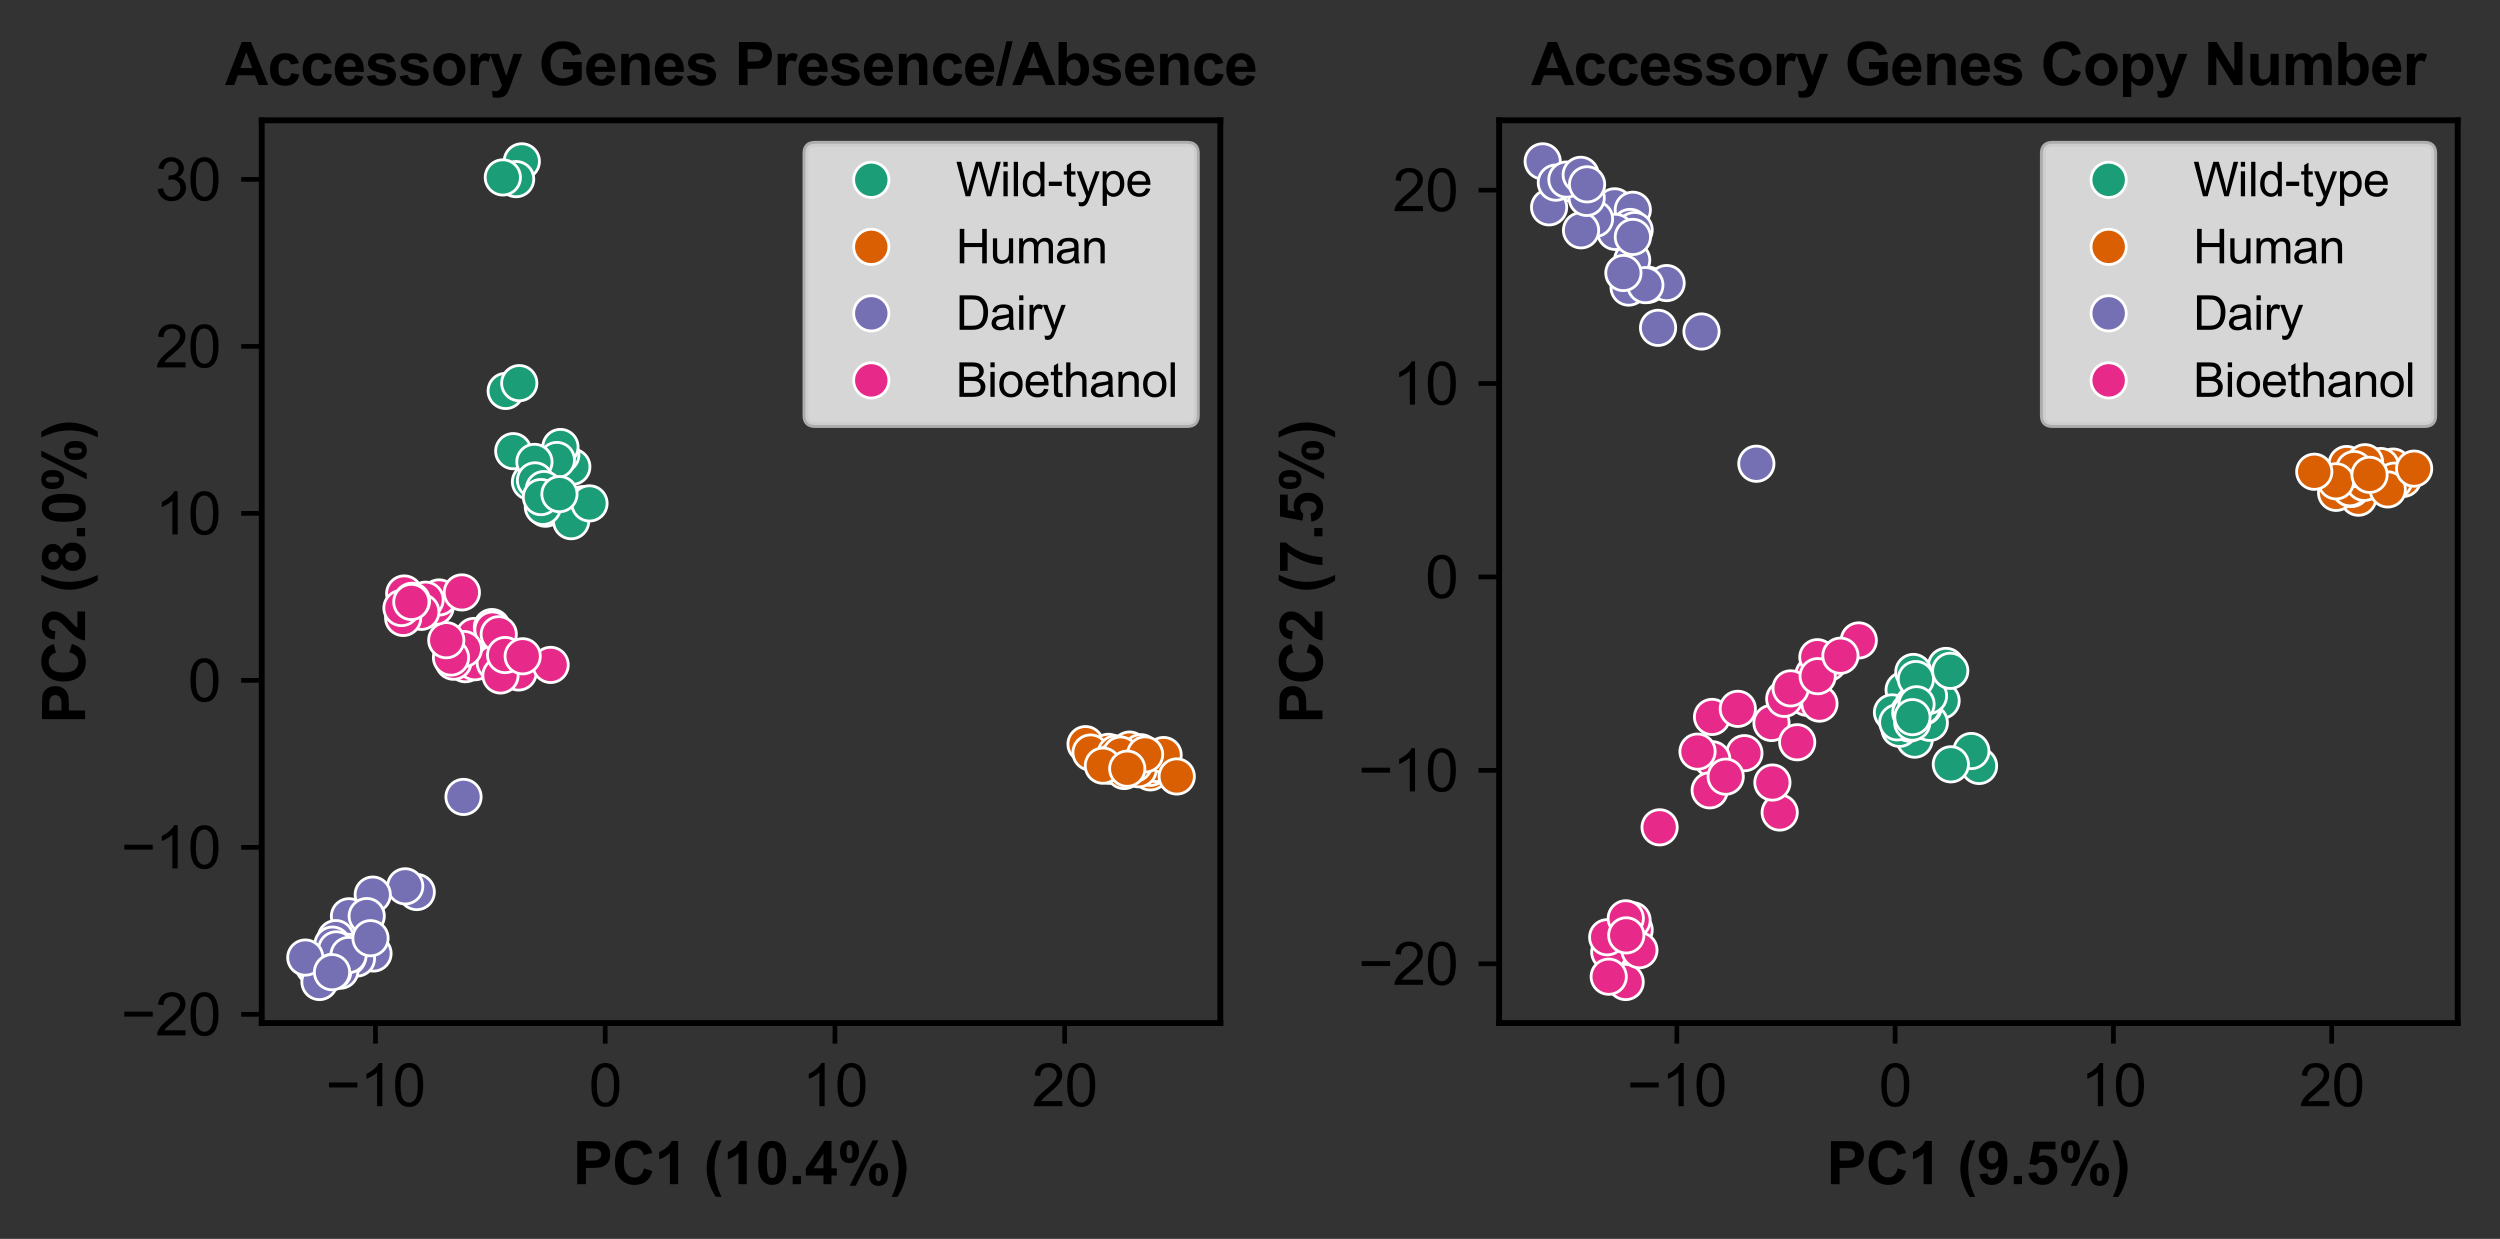<?xml version="1.0" encoding="utf-8" standalone="no"?>
<!DOCTYPE svg PUBLIC "-//W3C//DTD SVG 1.1//EN"
  "http://www.w3.org/Graphics/SVG/1.1/DTD/svg11.dtd">
<svg xmlns:xlink="http://www.w3.org/1999/xlink" width="425.497pt" height="210.849pt" viewBox="0 0 425.497 210.849" xmlns="http://www.w3.org/2000/svg" version="1.1">
 <rect x="0" y="0" width="425.497" height="210.849" fill="#333333" stroke="none"/>
 <defs>
  <style type="text/css">*{stroke-linejoin: round; stroke-linecap: butt}</style>
 </defs>
 <g id="figure_1">
  <g id="patch_1">
   <path d="M 0 210.849 
L 425.497 210.849 
L 425.497 0 
L 0 0 
L 0 210.849 
z
" style="fill: none"/>
  </g>
  <g id="axes_1">
   <g id="patch_2">
    <path d="M 44.547 174.12 
L 207.697 174.12 
L 207.697 20.48 
L 44.547 20.48 
L 44.547 174.12 
z
" style="fill: none"/>
   </g>
   <g id="PathCollection_1">
    <defs>
     <path id="C0_0_9ac67e6940" d="M 0 3 
C 0.796 3 1.559 2.684 2.121 2.121 
C 2.684 1.559 3 0.796 3 -0 
C 3 -0.796 2.684 -1.559 2.121 -2.121 
C 1.559 -2.684 0.796 -3 0 -3 
C -0.796 -3 -1.559 -2.684 -2.121 -2.121 
C -2.684 -1.559 -3 -0.796 -3 0 
C -3 0.796 -2.684 1.559 -2.121 2.121 
C -1.559 2.684 -0.796 3 0 3 
z
"/>
    </defs>
    <g clip-path="url(#pf8daa62cf8)">
     <use xlink:href="#C0_0_9ac67e6940" x="94.116" y="86.211" style="fill: #1b9e77; stroke: #ffffff; stroke-width: 0.48"/>
    </g>
    <g clip-path="url(#pf8daa62cf8)">
     <use xlink:href="#C0_0_9ac67e6940" x="96.034" y="78.535" style="fill: #1b9e77; stroke: #ffffff; stroke-width: 0.48"/>
    </g>
    <g clip-path="url(#pf8daa62cf8)">
     <use xlink:href="#C0_0_9ac67e6940" x="86.067" y="66.537" style="fill: #1b9e77; stroke: #ffffff; stroke-width: 0.48"/>
    </g>
    <g clip-path="url(#pf8daa62cf8)">
     <use xlink:href="#C0_0_9ac67e6940" x="88.378" y="65.212" style="fill: #1b9e77; stroke: #ffffff; stroke-width: 0.48"/>
    </g>
    <g clip-path="url(#pf8daa62cf8)">
     <use xlink:href="#C0_0_9ac67e6940" x="88.808" y="27.463" style="fill: #1b9e77; stroke: #ffffff; stroke-width: 0.48"/>
    </g>
    <g clip-path="url(#pf8daa62cf8)">
     <use xlink:href="#C0_0_9ac67e6940" x="87.842" y="30.487" style="fill: #1b9e77; stroke: #ffffff; stroke-width: 0.48"/>
    </g>
    <g clip-path="url(#pf8daa62cf8)">
     <use xlink:href="#C0_0_9ac67e6940" x="85.578" y="30.197" style="fill: #1b9e77; stroke: #ffffff; stroke-width: 0.48"/>
    </g>
    <g clip-path="url(#pf8daa62cf8)">
     <use xlink:href="#C0_0_9ac67e6940" x="92.831" y="86.578" style="fill: #1b9e77; stroke: #ffffff; stroke-width: 0.48"/>
    </g>
    <g clip-path="url(#pf8daa62cf8)">
     <use xlink:href="#C0_0_9ac67e6940" x="92.094" y="83.236" style="fill: #1b9e77; stroke: #ffffff; stroke-width: 0.48"/>
    </g>
    <g clip-path="url(#pf8daa62cf8)">
     <use xlink:href="#C0_0_9ac67e6940" x="91.404" y="79.26" style="fill: #1b9e77; stroke: #ffffff; stroke-width: 0.48"/>
    </g>
    <g clip-path="url(#pf8daa62cf8)">
     <use xlink:href="#C0_0_9ac67e6940" x="92.985" y="84.832" style="fill: #1b9e77; stroke: #ffffff; stroke-width: 0.48"/>
    </g>
    <g clip-path="url(#pf8daa62cf8)">
     <use xlink:href="#C0_0_9ac67e6940" x="90.199" y="82.015" style="fill: #1b9e77; stroke: #ffffff; stroke-width: 0.48"/>
    </g>
    <g clip-path="url(#pf8daa62cf8)">
     <use xlink:href="#C0_0_9ac67e6940" x="92.107" y="81.546" style="fill: #1b9e77; stroke: #ffffff; stroke-width: 0.48"/>
    </g>
    <g clip-path="url(#pf8daa62cf8)">
     <use xlink:href="#C0_0_9ac67e6940" x="97.407" y="79.448" style="fill: #1b9e77; stroke: #ffffff; stroke-width: 0.48"/>
    </g>
    <g clip-path="url(#pf8daa62cf8)">
     <use xlink:href="#C0_0_9ac67e6940" x="94.978" y="77.262" style="fill: #1b9e77; stroke: #ffffff; stroke-width: 0.48"/>
    </g>
    <g clip-path="url(#pf8daa62cf8)">
     <use xlink:href="#C0_0_9ac67e6940" x="95.534" y="77.403" style="fill: #1b9e77; stroke: #ffffff; stroke-width: 0.48"/>
    </g>
    <g clip-path="url(#pf8daa62cf8)">
     <use xlink:href="#C0_0_9ac67e6940" x="99.202" y="85.808" style="fill: #1b9e77; stroke: #ffffff; stroke-width: 0.48"/>
    </g>
    <g clip-path="url(#pf8daa62cf8)">
     <use xlink:href="#C0_0_9ac67e6940" x="95.386" y="76.078" style="fill: #1b9e77; stroke: #ffffff; stroke-width: 0.48"/>
    </g>
    <g clip-path="url(#pf8daa62cf8)">
     <use xlink:href="#C0_0_9ac67e6940" x="91.576" y="80.168" style="fill: #1b9e77; stroke: #ffffff; stroke-width: 0.48"/>
    </g>
    <g clip-path="url(#pf8daa62cf8)">
     <use xlink:href="#C0_0_9ac67e6940" x="94.774" y="78.299" style="fill: #1b9e77; stroke: #ffffff; stroke-width: 0.48"/>
    </g>
    <g clip-path="url(#pf8daa62cf8)">
     <use xlink:href="#C0_0_9ac67e6940" x="87.354" y="76.789" style="fill: #1b9e77; stroke: #ffffff; stroke-width: 0.48"/>
    </g>
    <g clip-path="url(#pf8daa62cf8)">
     <use xlink:href="#C0_0_9ac67e6940" x="90.96" y="78.614" style="fill: #1b9e77; stroke: #ffffff; stroke-width: 0.48"/>
    </g>
    <g clip-path="url(#pf8daa62cf8)">
     <use xlink:href="#C0_0_9ac67e6940" x="93.824" y="84.929" style="fill: #1b9e77; stroke: #ffffff; stroke-width: 0.48"/>
    </g>
    <g clip-path="url(#pf8daa62cf8)">
     <use xlink:href="#C0_0_9ac67e6940" x="94.334" y="85.548" style="fill: #1b9e77; stroke: #ffffff; stroke-width: 0.48"/>
    </g>
    <g clip-path="url(#pf8daa62cf8)">
     <use xlink:href="#C0_0_9ac67e6940" x="93.522" y="84.466" style="fill: #1b9e77; stroke: #ffffff; stroke-width: 0.48"/>
    </g>
    <g clip-path="url(#pf8daa62cf8)">
     <use xlink:href="#C0_0_9ac67e6940" x="91.06" y="81.763" style="fill: #1b9e77; stroke: #ffffff; stroke-width: 0.48"/>
    </g>
    <g clip-path="url(#pf8daa62cf8)">
     <use xlink:href="#C0_0_9ac67e6940" x="97.209" y="88.703" style="fill: #1b9e77; stroke: #ffffff; stroke-width: 0.48"/>
    </g>
    <g clip-path="url(#pf8daa62cf8)">
     <use xlink:href="#C0_0_9ac67e6940" x="92.572" y="83.239" style="fill: #1b9e77; stroke: #ffffff; stroke-width: 0.48"/>
    </g>
    <g clip-path="url(#pf8daa62cf8)">
     <use xlink:href="#C0_0_9ac67e6940" x="92.395" y="86.269" style="fill: #1b9e77; stroke: #ffffff; stroke-width: 0.48"/>
    </g>
    <g clip-path="url(#pf8daa62cf8)">
     <use xlink:href="#C0_0_9ac67e6940" x="92.069" y="84.604" style="fill: #1b9e77; stroke: #ffffff; stroke-width: 0.48"/>
    </g>
    <g clip-path="url(#pf8daa62cf8)">
     <use xlink:href="#C0_0_9ac67e6940" x="100.331" y="85.677" style="fill: #1b9e77; stroke: #ffffff; stroke-width: 0.48"/>
    </g>
    <g clip-path="url(#pf8daa62cf8)">
     <use xlink:href="#C0_0_9ac67e6940" x="95.218" y="84.099" style="fill: #1b9e77; stroke: #ffffff; stroke-width: 0.48"/>
    </g>
    <g clip-path="url(#pf8daa62cf8)">
     <use xlink:href="#C0_0_9ac67e6940" x="194.628" y="128.806" style="fill: #d95f02; stroke: #ffffff; stroke-width: 0.48"/>
    </g>
    <g clip-path="url(#pf8daa62cf8)">
     <use xlink:href="#C0_0_9ac67e6940" x="195.789" y="131.458" style="fill: #d95f02; stroke: #ffffff; stroke-width: 0.48"/>
    </g>
    <g clip-path="url(#pf8daa62cf8)">
     <use xlink:href="#C0_0_9ac67e6940" x="184.759" y="126.656" style="fill: #d95f02; stroke: #ffffff; stroke-width: 0.48"/>
    </g>
    <g clip-path="url(#pf8daa62cf8)">
     <use xlink:href="#C0_0_9ac67e6940" x="192.248" y="127.581" style="fill: #d95f02; stroke: #ffffff; stroke-width: 0.48"/>
    </g>
    <g clip-path="url(#pf8daa62cf8)">
     <use xlink:href="#C0_0_9ac67e6940" x="192.892" y="130.101" style="fill: #d95f02; stroke: #ffffff; stroke-width: 0.48"/>
    </g>
    <g clip-path="url(#pf8daa62cf8)">
     <use xlink:href="#C0_0_9ac67e6940" x="195.761" y="130.684" style="fill: #d95f02; stroke: #ffffff; stroke-width: 0.48"/>
    </g>
    <g clip-path="url(#pf8daa62cf8)">
     <use xlink:href="#C0_0_9ac67e6940" x="190.853" y="130.497" style="fill: #d95f02; stroke: #ffffff; stroke-width: 0.48"/>
    </g>
    <g clip-path="url(#pf8daa62cf8)">
     <use xlink:href="#C0_0_9ac67e6940" x="188.958" y="129.766" style="fill: #d95f02; stroke: #ffffff; stroke-width: 0.48"/>
    </g>
    <g clip-path="url(#pf8daa62cf8)">
     <use xlink:href="#C0_0_9ac67e6940" x="188.651" y="127.965" style="fill: #d95f02; stroke: #ffffff; stroke-width: 0.48"/>
    </g>
    <g clip-path="url(#pf8daa62cf8)">
     <use xlink:href="#C0_0_9ac67e6940" x="192.83" y="129.88" style="fill: #d95f02; stroke: #ffffff; stroke-width: 0.48"/>
    </g>
    <g clip-path="url(#pf8daa62cf8)">
     <use xlink:href="#C0_0_9ac67e6940" x="185.614" y="128.081" style="fill: #d95f02; stroke: #ffffff; stroke-width: 0.48"/>
    </g>
    <g clip-path="url(#pf8daa62cf8)">
     <use xlink:href="#C0_0_9ac67e6940" x="188.862" y="130.338" style="fill: #d95f02; stroke: #ffffff; stroke-width: 0.48"/>
    </g>
    <g clip-path="url(#pf8daa62cf8)">
     <use xlink:href="#C0_0_9ac67e6940" x="196.775" y="130.021" style="fill: #d95f02; stroke: #ffffff; stroke-width: 0.48"/>
    </g>
    <g clip-path="url(#pf8daa62cf8)">
     <use xlink:href="#C0_0_9ac67e6940" x="191.333" y="131.221" style="fill: #d95f02; stroke: #ffffff; stroke-width: 0.48"/>
    </g>
    <g clip-path="url(#pf8daa62cf8)">
     <use xlink:href="#C0_0_9ac67e6940" x="193.806" y="130.927" style="fill: #d95f02; stroke: #ffffff; stroke-width: 0.48"/>
    </g>
    <g clip-path="url(#pf8daa62cf8)">
     <use xlink:href="#C0_0_9ac67e6940" x="193.044" y="130.019" style="fill: #d95f02; stroke: #ffffff; stroke-width: 0.48"/>
    </g>
    <g clip-path="url(#pf8daa62cf8)">
     <use xlink:href="#C0_0_9ac67e6940" x="189.901" y="128.235" style="fill: #d95f02; stroke: #ffffff; stroke-width: 0.48"/>
    </g>
    <g clip-path="url(#pf8daa62cf8)">
     <use xlink:href="#C0_0_9ac67e6940" x="194.166" y="128.03" style="fill: #d95f02; stroke: #ffffff; stroke-width: 0.48"/>
    </g>
    <g clip-path="url(#pf8daa62cf8)">
     <use xlink:href="#C0_0_9ac67e6940" x="189.089" y="129.873" style="fill: #d95f02; stroke: #ffffff; stroke-width: 0.48"/>
    </g>
    <g clip-path="url(#pf8daa62cf8)">
     <use xlink:href="#C0_0_9ac67e6940" x="190.732" y="128.436" style="fill: #d95f02; stroke: #ffffff; stroke-width: 0.48"/>
    </g>
    <g clip-path="url(#pf8daa62cf8)">
     <use xlink:href="#C0_0_9ac67e6940" x="198.048" y="128.509" style="fill: #d95f02; stroke: #ffffff; stroke-width: 0.48"/>
    </g>
    <g clip-path="url(#pf8daa62cf8)">
     <use xlink:href="#C0_0_9ac67e6940" x="187.706" y="130.316" style="fill: #d95f02; stroke: #ffffff; stroke-width: 0.48"/>
    </g>
    <g clip-path="url(#pf8daa62cf8)">
     <use xlink:href="#C0_0_9ac67e6940" x="194.894" y="128.408" style="fill: #d95f02; stroke: #ffffff; stroke-width: 0.48"/>
    </g>
    <g clip-path="url(#pf8daa62cf8)">
     <use xlink:href="#C0_0_9ac67e6940" x="191.858" y="130.83" style="fill: #d95f02; stroke: #ffffff; stroke-width: 0.48"/>
    </g>
    <g clip-path="url(#pf8daa62cf8)">
     <use xlink:href="#C0_0_9ac67e6940" x="200.281" y="132.154" style="fill: #d95f02; stroke: #ffffff; stroke-width: 0.48"/>
    </g>
    <g clip-path="url(#pf8daa62cf8)">
     <use xlink:href="#C0_0_9ac67e6940" x="56.389" y="161.988" style="fill: #7570b3; stroke: #ffffff; stroke-width: 0.48"/>
    </g>
    <g clip-path="url(#pf8daa62cf8)">
     <use xlink:href="#C0_0_9ac67e6940" x="78.889" y="135.638" style="fill: #7570b3; stroke: #ffffff; stroke-width: 0.48"/>
    </g>
    <g clip-path="url(#pf8daa62cf8)">
     <use xlink:href="#C0_0_9ac67e6940" x="70.93" y="151.824" style="fill: #7570b3; stroke: #ffffff; stroke-width: 0.48"/>
    </g>
    <g clip-path="url(#pf8daa62cf8)">
     <use xlink:href="#C0_0_9ac67e6940" x="68.969" y="150.852" style="fill: #7570b3; stroke: #ffffff; stroke-width: 0.48"/>
    </g>
    <g clip-path="url(#pf8daa62cf8)">
     <use xlink:href="#C0_0_9ac67e6940" x="63.44" y="152.262" style="fill: #7570b3; stroke: #ffffff; stroke-width: 0.48"/>
    </g>
    <g clip-path="url(#pf8daa62cf8)">
     <use xlink:href="#C0_0_9ac67e6940" x="59.393" y="155.953" style="fill: #7570b3; stroke: #ffffff; stroke-width: 0.48"/>
    </g>
    <g clip-path="url(#pf8daa62cf8)">
     <use xlink:href="#C0_0_9ac67e6940" x="57.148" y="159.67" style="fill: #7570b3; stroke: #ffffff; stroke-width: 0.48"/>
    </g>
    <g clip-path="url(#pf8daa62cf8)">
     <use xlink:href="#C0_0_9ac67e6940" x="59.155" y="161.999" style="fill: #7570b3; stroke: #ffffff; stroke-width: 0.48"/>
    </g>
    <g clip-path="url(#pf8daa62cf8)">
     <use xlink:href="#C0_0_9ac67e6940" x="62.414" y="155.916" style="fill: #7570b3; stroke: #ffffff; stroke-width: 0.48"/>
    </g>
    <g clip-path="url(#pf8daa62cf8)">
     <use xlink:href="#C0_0_9ac67e6940" x="63.569" y="162.284" style="fill: #7570b3; stroke: #ffffff; stroke-width: 0.48"/>
    </g>
    <g clip-path="url(#pf8daa62cf8)">
     <use xlink:href="#C0_0_9ac67e6940" x="56.065" y="162.783" style="fill: #7570b3; stroke: #ffffff; stroke-width: 0.48"/>
    </g>
    <g clip-path="url(#pf8daa62cf8)">
     <use xlink:href="#C0_0_9ac67e6940" x="60.755" y="163.138" style="fill: #7570b3; stroke: #ffffff; stroke-width: 0.48"/>
    </g>
    <g clip-path="url(#pf8daa62cf8)">
     <use xlink:href="#C0_0_9ac67e6940" x="59.208" y="162.914" style="fill: #7570b3; stroke: #ffffff; stroke-width: 0.48"/>
    </g>
    <g clip-path="url(#pf8daa62cf8)">
     <use xlink:href="#C0_0_9ac67e6940" x="55.762" y="164.989" style="fill: #7570b3; stroke: #ffffff; stroke-width: 0.48"/>
    </g>
    <g clip-path="url(#pf8daa62cf8)">
     <use xlink:href="#C0_0_9ac67e6940" x="54.857" y="165.138" style="fill: #7570b3; stroke: #ffffff; stroke-width: 0.48"/>
    </g>
    <g clip-path="url(#pf8daa62cf8)">
     <use xlink:href="#C0_0_9ac67e6940" x="57.924" y="165.205" style="fill: #7570b3; stroke: #ffffff; stroke-width: 0.48"/>
    </g>
    <g clip-path="url(#pf8daa62cf8)">
     <use xlink:href="#C0_0_9ac67e6940" x="56.573" y="160.779" style="fill: #7570b3; stroke: #ffffff; stroke-width: 0.48"/>
    </g>
    <g clip-path="url(#pf8daa62cf8)">
     <use xlink:href="#C0_0_9ac67e6940" x="53.425" y="164.476" style="fill: #7570b3; stroke: #ffffff; stroke-width: 0.48"/>
    </g>
    <g clip-path="url(#pf8daa62cf8)">
     <use xlink:href="#C0_0_9ac67e6940" x="57.23" y="161.583" style="fill: #7570b3; stroke: #ffffff; stroke-width: 0.48"/>
    </g>
    <g clip-path="url(#pf8daa62cf8)">
     <use xlink:href="#C0_0_9ac67e6940" x="56.723" y="165.355" style="fill: #7570b3; stroke: #ffffff; stroke-width: 0.48"/>
    </g>
    <g clip-path="url(#pf8daa62cf8)">
     <use xlink:href="#C0_0_9ac67e6940" x="54.712" y="166.289" style="fill: #7570b3; stroke: #ffffff; stroke-width: 0.48"/>
    </g>
    <g clip-path="url(#pf8daa62cf8)">
     <use xlink:href="#C0_0_9ac67e6940" x="59.328" y="162.543" style="fill: #7570b3; stroke: #ffffff; stroke-width: 0.48"/>
    </g>
    <g clip-path="url(#pf8daa62cf8)">
     <use xlink:href="#C0_0_9ac67e6940" x="54.374" y="167.136" style="fill: #7570b3; stroke: #ffffff; stroke-width: 0.48"/>
    </g>
    <g clip-path="url(#pf8daa62cf8)">
     <use xlink:href="#C0_0_9ac67e6940" x="51.963" y="162.975" style="fill: #7570b3; stroke: #ffffff; stroke-width: 0.48"/>
    </g>
    <g clip-path="url(#pf8daa62cf8)">
     <use xlink:href="#C0_0_9ac67e6940" x="63.06" y="159.68" style="fill: #7570b3; stroke: #ffffff; stroke-width: 0.48"/>
    </g>
    <g clip-path="url(#pf8daa62cf8)">
     <use xlink:href="#C0_0_9ac67e6940" x="56.509" y="165.466" style="fill: #7570b3; stroke: #ffffff; stroke-width: 0.48"/>
    </g>
    <g clip-path="url(#pf8daa62cf8)">
     <use xlink:href="#C0_0_9ac67e6940" x="76.954" y="111.785" style="fill: #e7298a; stroke: #ffffff; stroke-width: 0.48"/>
    </g>
    <g clip-path="url(#pf8daa62cf8)">
     <use xlink:href="#C0_0_9ac67e6940" x="80.675" y="108.241" style="fill: #e7298a; stroke: #ffffff; stroke-width: 0.48"/>
    </g>
    <g clip-path="url(#pf8daa62cf8)">
     <use xlink:href="#C0_0_9ac67e6940" x="83.722" y="106.727" style="fill: #e7298a; stroke: #ffffff; stroke-width: 0.48"/>
    </g>
    <g clip-path="url(#pf8daa62cf8)">
     <use xlink:href="#C0_0_9ac67e6940" x="83.824" y="107.154" style="fill: #e7298a; stroke: #ffffff; stroke-width: 0.48"/>
    </g>
    <g clip-path="url(#pf8daa62cf8)">
     <use xlink:href="#C0_0_9ac67e6940" x="79.786" y="112.045" style="fill: #e7298a; stroke: #ffffff; stroke-width: 0.48"/>
    </g>
    <g clip-path="url(#pf8daa62cf8)">
     <use xlink:href="#C0_0_9ac67e6940" x="88.256" y="114.16" style="fill: #e7298a; stroke: #ffffff; stroke-width: 0.48"/>
    </g>
    <g clip-path="url(#pf8daa62cf8)">
     <use xlink:href="#C0_0_9ac67e6940" x="86.233" y="111.857" style="fill: #e7298a; stroke: #ffffff; stroke-width: 0.48"/>
    </g>
    <g clip-path="url(#pf8daa62cf8)">
     <use xlink:href="#C0_0_9ac67e6940" x="88.265" y="114.454" style="fill: #e7298a; stroke: #ffffff; stroke-width: 0.48"/>
    </g>
    <g clip-path="url(#pf8daa62cf8)">
     <use xlink:href="#C0_0_9ac67e6940" x="79.203" y="113.04" style="fill: #e7298a; stroke: #ffffff; stroke-width: 0.48"/>
    </g>
    <g clip-path="url(#pf8daa62cf8)">
     <use xlink:href="#C0_0_9ac67e6940" x="80.821" y="112.711" style="fill: #e7298a; stroke: #ffffff; stroke-width: 0.48"/>
    </g>
    <g clip-path="url(#pf8daa62cf8)">
     <use xlink:href="#C0_0_9ac67e6940" x="77.188" y="112.622" style="fill: #e7298a; stroke: #ffffff; stroke-width: 0.48"/>
    </g>
    <g clip-path="url(#pf8daa62cf8)">
     <use xlink:href="#C0_0_9ac67e6940" x="84.204" y="112.775" style="fill: #e7298a; stroke: #ffffff; stroke-width: 0.48"/>
    </g>
    <g clip-path="url(#pf8daa62cf8)">
     <use xlink:href="#C0_0_9ac67e6940" x="93.715" y="113.167" style="fill: #e7298a; stroke: #ffffff; stroke-width: 0.48"/>
    </g>
    <g clip-path="url(#pf8daa62cf8)">
     <use xlink:href="#C0_0_9ac67e6940" x="85.182" y="114.961" style="fill: #e7298a; stroke: #ffffff; stroke-width: 0.48"/>
    </g>
    <g clip-path="url(#pf8daa62cf8)">
     <use xlink:href="#C0_0_9ac67e6940" x="77.519" y="110.488" style="fill: #e7298a; stroke: #ffffff; stroke-width: 0.48"/>
    </g>
    <g clip-path="url(#pf8daa62cf8)">
     <use xlink:href="#C0_0_9ac67e6940" x="84.886" y="107.951" style="fill: #e7298a; stroke: #ffffff; stroke-width: 0.48"/>
    </g>
    <g clip-path="url(#pf8daa62cf8)">
     <use xlink:href="#C0_0_9ac67e6940" x="78.946" y="110.461" style="fill: #e7298a; stroke: #ffffff; stroke-width: 0.48"/>
    </g>
    <g clip-path="url(#pf8daa62cf8)">
     <use xlink:href="#C0_0_9ac67e6940" x="76.76" y="111.912" style="fill: #e7298a; stroke: #ffffff; stroke-width: 0.48"/>
    </g>
    <g clip-path="url(#pf8daa62cf8)">
     <use xlink:href="#C0_0_9ac67e6940" x="75.954" y="108.961" style="fill: #e7298a; stroke: #ffffff; stroke-width: 0.48"/>
    </g>
    <g clip-path="url(#pf8daa62cf8)">
     <use xlink:href="#C0_0_9ac67e6940" x="74.164" y="103.264" style="fill: #e7298a; stroke: #ffffff; stroke-width: 0.48"/>
    </g>
    <g clip-path="url(#pf8daa62cf8)">
     <use xlink:href="#C0_0_9ac67e6940" x="70.607" y="102.926" style="fill: #e7298a; stroke: #ffffff; stroke-width: 0.48"/>
    </g>
    <g clip-path="url(#pf8daa62cf8)">
     <use xlink:href="#C0_0_9ac67e6940" x="74.721" y="101.685" style="fill: #e7298a; stroke: #ffffff; stroke-width: 0.48"/>
    </g>
    <g clip-path="url(#pf8daa62cf8)">
     <use xlink:href="#C0_0_9ac67e6940" x="68.8" y="101.012" style="fill: #e7298a; stroke: #ffffff; stroke-width: 0.48"/>
    </g>
    <g clip-path="url(#pf8daa62cf8)">
     <use xlink:href="#C0_0_9ac67e6940" x="72.43" y="102.072" style="fill: #e7298a; stroke: #ffffff; stroke-width: 0.48"/>
    </g>
    <g clip-path="url(#pf8daa62cf8)">
     <use xlink:href="#C0_0_9ac67e6940" x="71.704" y="104.134" style="fill: #e7298a; stroke: #ffffff; stroke-width: 0.48"/>
    </g>
    <g clip-path="url(#pf8daa62cf8)">
     <use xlink:href="#C0_0_9ac67e6940" x="68.618" y="105.173" style="fill: #e7298a; stroke: #ffffff; stroke-width: 0.48"/>
    </g>
    <g clip-path="url(#pf8daa62cf8)">
     <use xlink:href="#C0_0_9ac67e6940" x="78.608" y="100.829" style="fill: #e7298a; stroke: #ffffff; stroke-width: 0.48"/>
    </g>
    <g clip-path="url(#pf8daa62cf8)">
     <use xlink:href="#C0_0_9ac67e6940" x="70.121" y="102.262" style="fill: #e7298a; stroke: #ffffff; stroke-width: 0.48"/>
    </g>
    <g clip-path="url(#pf8daa62cf8)">
     <use xlink:href="#C0_0_9ac67e6940" x="68.332" y="103.485" style="fill: #e7298a; stroke: #ffffff; stroke-width: 0.48"/>
    </g>
    <g clip-path="url(#pf8daa62cf8)">
     <use xlink:href="#C0_0_9ac67e6940" x="70.008" y="102.455" style="fill: #e7298a; stroke: #ffffff; stroke-width: 0.48"/>
    </g>
    <g clip-path="url(#pf8daa62cf8)">
     <use xlink:href="#C0_0_9ac67e6940" x="85.969" y="111.488" style="fill: #e7298a; stroke: #ffffff; stroke-width: 0.48"/>
    </g>
    <g clip-path="url(#pf8daa62cf8)">
     <use xlink:href="#C0_0_9ac67e6940" x="88.959" y="111.697" style="fill: #e7298a; stroke: #ffffff; stroke-width: 0.48"/>
    </g>
   </g>
   <g id="matplotlib.axis_1">
    <g id="xtick_1">
     <g id="line2d_1">
      <defs>
       <path id="m74cf62c5f2" d="M 0 0 
L 0 3.5 
" style="stroke: #000000; stroke-width: 0.8"/>
      </defs>
      <g>
       <use xlink:href="#m74cf62c5f2" x="63.904" y="174.12" style="stroke: #000000; stroke-width: 0.8"/>
      </g>
     </g>
     <g id="text_1">
      <!-- −10 -->
      <g transform="translate(55.423 188.278) scale(0.1 -0.1)">
       <defs>
        <path id="ArialMT-2212" d="M 3381 1997 
L 356 1997 
L 356 2522 
L 3381 2522 
L 3381 1997 
z
" transform="scale(0.016)"/>
        <path id="ArialMT-31" d="M 2384 0 
L 1822 0 
L 1822 3584 
Q 1619 3391 1289 3197 
Q 959 3003 697 2906 
L 697 3450 
Q 1169 3672 1522 3987 
Q 1875 4303 2022 4600 
L 2384 4600 
L 2384 0 
z
" transform="scale(0.016)"/>
        <path id="ArialMT-30" d="M 266 2259 
Q 266 3072 433 3567 
Q 600 4063 929 4331 
Q 1259 4600 1759 4600 
Q 2128 4600 2406 4451 
Q 2684 4303 2865 4023 
Q 3047 3744 3150 3342 
Q 3253 2941 3253 2259 
Q 3253 1453 3087 958 
Q 2922 463 2592 192 
Q 2263 -78 1759 -78 
Q 1097 -78 719 397 
Q 266 969 266 2259 
z
M 844 2259 
Q 844 1131 1108 757 
Q 1372 384 1759 384 
Q 2147 384 2411 759 
Q 2675 1134 2675 2259 
Q 2675 3391 2411 3762 
Q 2147 4134 1753 4134 
Q 1366 4134 1134 3806 
Q 844 3388 844 2259 
z
" transform="scale(0.016)"/>
       </defs>
       <use xlink:href="#ArialMT-2212"/>
       <use xlink:href="#ArialMT-31" x="58.398"/>
       <use xlink:href="#ArialMT-30" x="114.014"/>
      </g>
     </g>
    </g>
    <g id="xtick_2">
     <g id="line2d_2">
      <g>
       <use xlink:href="#m74cf62c5f2" x="103.005" y="174.12" style="stroke: #000000; stroke-width: 0.8"/>
      </g>
     </g>
     <g id="text_2">
      <!-- 0 -->
      <g transform="translate(100.224 188.278) scale(0.1 -0.1)">
       <use xlink:href="#ArialMT-30"/>
      </g>
     </g>
    </g>
    <g id="xtick_3">
     <g id="line2d_3">
      <g>
       <use xlink:href="#m74cf62c5f2" x="142.105" y="174.12" style="stroke: #000000; stroke-width: 0.8"/>
      </g>
     </g>
     <g id="text_3">
      <!-- 10 -->
      <g transform="translate(136.544 188.278) scale(0.1 -0.1)">
       <use xlink:href="#ArialMT-31"/>
       <use xlink:href="#ArialMT-30" x="55.615"/>
      </g>
     </g>
    </g>
    <g id="xtick_4">
     <g id="line2d_4">
      <g>
       <use xlink:href="#m74cf62c5f2" x="181.205" y="174.12" style="stroke: #000000; stroke-width: 0.8"/>
      </g>
     </g>
     <g id="text_4">
      <!-- 20 -->
      <g transform="translate(175.644 188.278) scale(0.1 -0.1)">
       <defs>
        <path id="ArialMT-32" d="M 3222 541 
L 3222 0 
L 194 0 
Q 188 203 259 391 
Q 375 700 629 1000 
Q 884 1300 1366 1694 
Q 2113 2306 2375 2664 
Q 2638 3022 2638 3341 
Q 2638 3675 2398 3904 
Q 2159 4134 1775 4134 
Q 1369 4134 1125 3890 
Q 881 3647 878 3216 
L 300 3275 
Q 359 3922 746 4261 
Q 1134 4600 1788 4600 
Q 2447 4600 2831 4234 
Q 3216 3869 3216 3328 
Q 3216 3053 3103 2787 
Q 2991 2522 2730 2228 
Q 2469 1934 1863 1422 
Q 1356 997 1212 845 
Q 1069 694 975 541 
L 3222 541 
z
" transform="scale(0.016)"/>
       </defs>
       <use xlink:href="#ArialMT-32"/>
       <use xlink:href="#ArialMT-30" x="55.615"/>
      </g>
     </g>
    </g>
    <g id="text_5">
     <!-- PC1 (10.4%) -->
     <g transform="translate(97.5 201.545) scale(0.1 -0.1)">
      <defs>
       <path id="Arial-BoldMT-50" d="M 466 0 
L 466 4581 
L 1950 4581 
Q 2794 4581 3050 4513 
Q 3444 4409 3709 4064 
Q 3975 3719 3975 3172 
Q 3975 2750 3822 2462 
Q 3669 2175 3433 2011 
Q 3197 1847 2953 1794 
Q 2622 1728 1994 1728 
L 1391 1728 
L 1391 0 
L 466 0 
z
M 1391 3806 
L 1391 2506 
L 1897 2506 
Q 2444 2506 2628 2578 
Q 2813 2650 2917 2803 
Q 3022 2956 3022 3159 
Q 3022 3409 2875 3571 
Q 2728 3734 2503 3775 
Q 2338 3806 1838 3806 
L 1391 3806 
z
" transform="scale(0.016)"/>
       <path id="Arial-BoldMT-43" d="M 3397 1684 
L 4294 1400 
Q 4088 650 3608 286 
Q 3128 -78 2391 -78 
Q 1478 -78 890 545 
Q 303 1169 303 2250 
Q 303 3394 893 4026 
Q 1484 4659 2447 4659 
Q 3288 4659 3813 4163 
Q 4125 3869 4281 3319 
L 3366 3100 
Q 3284 3456 3026 3662 
Q 2769 3869 2400 3869 
Q 1891 3869 1573 3503 
Q 1256 3138 1256 2319 
Q 1256 1450 1568 1081 
Q 1881 713 2381 713 
Q 2750 713 3015 947 
Q 3281 1181 3397 1684 
z
" transform="scale(0.016)"/>
       <path id="Arial-BoldMT-31" d="M 2519 0 
L 1641 0 
L 1641 3309 
Q 1159 2859 506 2644 
L 506 3441 
Q 850 3553 1253 3867 
Q 1656 4181 1806 4600 
L 2519 4600 
L 2519 0 
z
" transform="scale(0.016)"/>
       <path id="Arial-BoldMT-20" transform="scale(0.016)"/>
       <path id="Arial-BoldMT-28" d="M 1916 -1347 
L 1313 -1347 
Q 834 -625 584 153 
Q 334 931 334 1659 
Q 334 2563 644 3369 
Q 913 4069 1325 4659 
L 1925 4659 
Q 1497 3713 1336 3048 
Q 1175 2384 1175 1641 
Q 1175 1128 1270 590 
Q 1366 53 1531 -431 
Q 1641 -750 1916 -1347 
z
" transform="scale(0.016)"/>
       <path id="Arial-BoldMT-30" d="M 1756 4600 
Q 2422 4600 2797 4125 
Q 3244 3563 3244 2259 
Q 3244 959 2794 391 
Q 2422 -78 1756 -78 
Q 1088 -78 678 436 
Q 269 950 269 2269 
Q 269 3563 719 4131 
Q 1091 4600 1756 4600 
z
M 1756 3872 
Q 1597 3872 1472 3770 
Q 1347 3669 1278 3406 
Q 1188 3066 1188 2259 
Q 1188 1453 1269 1151 
Q 1350 850 1473 750 
Q 1597 650 1756 650 
Q 1916 650 2041 751 
Q 2166 853 2234 1116 
Q 2325 1453 2325 2259 
Q 2325 3066 2244 3367 
Q 2163 3669 2039 3770 
Q 1916 3872 1756 3872 
z
" transform="scale(0.016)"/>
       <path id="Arial-BoldMT-2e" d="M 459 0 
L 459 878 
L 1338 878 
L 1338 0 
L 459 0 
z
" transform="scale(0.016)"/>
       <path id="Arial-BoldMT-34" d="M 1994 0 
L 1994 922 
L 119 922 
L 119 1691 
L 2106 4600 
L 2844 4600 
L 2844 1694 
L 3413 1694 
L 3413 922 
L 2844 922 
L 2844 0 
L 1994 0 
z
M 1994 1694 
L 1994 3259 
L 941 1694 
L 1994 1694 
z
" transform="scale(0.016)"/>
       <path id="Arial-BoldMT-25" d="M 278 3450 
Q 278 4066 548 4362 
Q 819 4659 1281 4659 
Q 1759 4659 2029 4364 
Q 2300 4069 2300 3450 
Q 2300 2834 2029 2537 
Q 1759 2241 1297 2241 
Q 819 2241 548 2536 
Q 278 2831 278 3450 
z
M 963 3456 
Q 963 3009 1066 2856 
Q 1144 2744 1281 2744 
Q 1422 2744 1500 2856 
Q 1600 3009 1600 3456 
Q 1600 3903 1500 4053 
Q 1422 4169 1281 4169 
Q 1144 4169 1066 4056 
Q 963 3903 963 3456 
z
M 1950 -175 
L 1300 -175 
L 3741 4659 
L 4372 4659 
L 1950 -175 
z
M 3369 1028 
Q 3369 1644 3639 1941 
Q 3909 2238 4378 2238 
Q 4850 2238 5120 1941 
Q 5391 1644 5391 1028 
Q 5391 409 5120 112 
Q 4850 -184 4388 -184 
Q 3909 -184 3639 112 
Q 3369 409 3369 1028 
z
M 4053 1031 
Q 4053 584 4156 434 
Q 4234 319 4372 319 
Q 4513 319 4588 431 
Q 4691 584 4691 1031 
Q 4691 1478 4591 1631 
Q 4513 1744 4372 1744 
Q 4231 1744 4156 1631 
Q 4053 1478 4053 1031 
z
" transform="scale(0.016)"/>
       <path id="Arial-BoldMT-29" d="M 216 -1347 
Q 475 -791 581 -494 
Q 688 -197 778 190 
Q 869 578 912 926 
Q 956 1275 956 1641 
Q 956 2384 797 3048 
Q 638 3713 209 4659 
L 806 4659 
Q 1278 3988 1539 3234 
Q 1800 2481 1800 1706 
Q 1800 1053 1594 306 
Q 1359 -531 822 -1347 
L 216 -1347 
z
" transform="scale(0.016)"/>
      </defs>
      <use xlink:href="#Arial-BoldMT-50"/>
      <use xlink:href="#Arial-BoldMT-43" x="66.699"/>
      <use xlink:href="#Arial-BoldMT-31" x="138.916"/>
      <use xlink:href="#Arial-BoldMT-20" x="194.531"/>
      <use xlink:href="#Arial-BoldMT-28" x="222.314"/>
      <use xlink:href="#Arial-BoldMT-31" x="255.615"/>
      <use xlink:href="#Arial-BoldMT-30" x="311.23"/>
      <use xlink:href="#Arial-BoldMT-2e" x="366.846"/>
      <use xlink:href="#Arial-BoldMT-34" x="394.629"/>
      <use xlink:href="#Arial-BoldMT-25" x="450.244"/>
      <use xlink:href="#Arial-BoldMT-29" x="539.16"/>
     </g>
    </g>
   </g>
   <g id="matplotlib.axis_2">
    <g id="ytick_1">
     <g id="line2d_5">
      <defs>
       <path id="maa7abc66c6" d="M 0 0 
L -3.5 0 
" style="stroke: #000000; stroke-width: 0.8"/>
      </defs>
      <g>
       <use xlink:href="#maa7abc66c6" x="44.547" y="172.643" style="stroke: #000000; stroke-width: 0.8"/>
      </g>
     </g>
     <g id="text_6">
      <!-- −20 -->
      <g transform="translate(20.584 176.221) scale(0.1 -0.1)">
       <use xlink:href="#ArialMT-2212"/>
       <use xlink:href="#ArialMT-32" x="58.398"/>
       <use xlink:href="#ArialMT-30" x="114.014"/>
      </g>
     </g>
    </g>
    <g id="ytick_2">
     <g id="line2d_6">
      <g>
       <use xlink:href="#maa7abc66c6" x="44.547" y="144.221" style="stroke: #000000; stroke-width: 0.8"/>
      </g>
     </g>
     <g id="text_7">
      <!-- −10 -->
      <g transform="translate(20.584 147.8) scale(0.1 -0.1)">
       <use xlink:href="#ArialMT-2212"/>
       <use xlink:href="#ArialMT-31" x="58.398"/>
       <use xlink:href="#ArialMT-30" x="114.014"/>
      </g>
     </g>
    </g>
    <g id="ytick_3">
     <g id="line2d_7">
      <g>
       <use xlink:href="#maa7abc66c6" x="44.547" y="115.799" style="stroke: #000000; stroke-width: 0.8"/>
      </g>
     </g>
     <g id="text_8">
      <!-- 0 -->
      <g transform="translate(31.986 119.378) scale(0.1 -0.1)">
       <use xlink:href="#ArialMT-30"/>
      </g>
     </g>
    </g>
    <g id="ytick_4">
     <g id="line2d_8">
      <g>
       <use xlink:href="#maa7abc66c6" x="44.547" y="87.377" style="stroke: #000000; stroke-width: 0.8"/>
      </g>
     </g>
     <g id="text_9">
      <!-- 10 -->
      <g transform="translate(26.425 90.956) scale(0.1 -0.1)">
       <use xlink:href="#ArialMT-31"/>
       <use xlink:href="#ArialMT-30" x="55.615"/>
      </g>
     </g>
    </g>
    <g id="ytick_5">
     <g id="line2d_9">
      <g>
       <use xlink:href="#maa7abc66c6" x="44.547" y="58.955" style="stroke: #000000; stroke-width: 0.8"/>
      </g>
     </g>
     <g id="text_10">
      <!-- 20 -->
      <g transform="translate(26.425 62.534) scale(0.1 -0.1)">
       <use xlink:href="#ArialMT-32"/>
       <use xlink:href="#ArialMT-30" x="55.615"/>
      </g>
     </g>
    </g>
    <g id="ytick_6">
     <g id="line2d_10">
      <g>
       <use xlink:href="#maa7abc66c6" x="44.547" y="30.533" style="stroke: #000000; stroke-width: 0.8"/>
      </g>
     </g>
     <g id="text_11">
      <!-- 30 -->
      <g transform="translate(26.425 34.112) scale(0.1 -0.1)">
       <defs>
        <path id="ArialMT-33" d="M 269 1209 
L 831 1284 
Q 928 806 1161 595 
Q 1394 384 1728 384 
Q 2125 384 2398 659 
Q 2672 934 2672 1341 
Q 2672 1728 2419 1979 
Q 2166 2231 1775 2231 
Q 1616 2231 1378 2169 
L 1441 2663 
Q 1497 2656 1531 2656 
Q 1891 2656 2178 2843 
Q 2466 3031 2466 3422 
Q 2466 3731 2256 3934 
Q 2047 4138 1716 4138 
Q 1388 4138 1169 3931 
Q 950 3725 888 3313 
L 325 3413 
Q 428 3978 793 4289 
Q 1159 4600 1703 4600 
Q 2078 4600 2393 4439 
Q 2709 4278 2876 4000 
Q 3044 3722 3044 3409 
Q 3044 3113 2884 2869 
Q 2725 2625 2413 2481 
Q 2819 2388 3044 2092 
Q 3269 1797 3269 1353 
Q 3269 753 2831 336 
Q 2394 -81 1725 -81 
Q 1122 -81 723 278 
Q 325 638 269 1209 
z
" transform="scale(0.016)"/>
       </defs>
       <use xlink:href="#ArialMT-33"/>
       <use xlink:href="#ArialMT-30" x="55.615"/>
      </g>
     </g>
    </g>
    <g id="text_12">
     <!-- PC2 (8.0%) -->
     <g transform="translate(14.48 123.141) rotate(-90) scale(0.1 -0.1)">
      <defs>
       <path id="Arial-BoldMT-32" d="M 3238 816 
L 3238 0 
L 159 0 
Q 209 463 459 877 
Q 709 1291 1447 1975 
Q 2041 2528 2175 2725 
Q 2356 2997 2356 3263 
Q 2356 3556 2198 3714 
Q 2041 3872 1763 3872 
Q 1488 3872 1325 3706 
Q 1163 3541 1138 3156 
L 263 3244 
Q 341 3969 753 4284 
Q 1166 4600 1784 4600 
Q 2463 4600 2850 4234 
Q 3238 3869 3238 3325 
Q 3238 3016 3127 2736 
Q 3016 2456 2775 2150 
Q 2616 1947 2200 1565 
Q 1784 1184 1673 1059 
Q 1563 934 1494 816 
L 3238 816 
z
" transform="scale(0.016)"/>
       <path id="Arial-BoldMT-38" d="M 1025 2472 
Q 684 2616 529 2867 
Q 375 3119 375 3419 
Q 375 3931 733 4265 
Q 1091 4600 1750 4600 
Q 2403 4600 2764 4265 
Q 3125 3931 3125 3419 
Q 3125 3100 2959 2851 
Q 2794 2603 2494 2472 
Q 2875 2319 3073 2025 
Q 3272 1731 3272 1347 
Q 3272 713 2867 316 
Q 2463 -81 1791 -81 
Q 1166 -81 750 247 
Q 259 634 259 1309 
Q 259 1681 443 1992 
Q 628 2303 1025 2472 
z
M 1206 3356 
Q 1206 3094 1354 2947 
Q 1503 2800 1750 2800 
Q 2000 2800 2150 2948 
Q 2300 3097 2300 3359 
Q 2300 3606 2151 3754 
Q 2003 3903 1759 3903 
Q 1506 3903 1356 3753 
Q 1206 3603 1206 3356 
z
M 1125 1394 
Q 1125 1031 1311 828 
Q 1497 625 1775 625 
Q 2047 625 2225 820 
Q 2403 1016 2403 1384 
Q 2403 1706 2222 1901 
Q 2041 2097 1763 2097 
Q 1441 2097 1283 1875 
Q 1125 1653 1125 1394 
z
" transform="scale(0.016)"/>
      </defs>
      <use xlink:href="#Arial-BoldMT-50"/>
      <use xlink:href="#Arial-BoldMT-43" x="66.699"/>
      <use xlink:href="#Arial-BoldMT-32" x="138.916"/>
      <use xlink:href="#Arial-BoldMT-20" x="194.531"/>
      <use xlink:href="#Arial-BoldMT-28" x="222.314"/>
      <use xlink:href="#Arial-BoldMT-38" x="255.615"/>
      <use xlink:href="#Arial-BoldMT-2e" x="311.23"/>
      <use xlink:href="#Arial-BoldMT-30" x="339.014"/>
      <use xlink:href="#Arial-BoldMT-25" x="394.629"/>
      <use xlink:href="#Arial-BoldMT-29" x="483.545"/>
     </g>
    </g>
   </g>
   <g id="line2d_11"/>
   <g id="line2d_12"/>
   <g id="line2d_13"/>
   <g id="line2d_14"/>
   <g id="patch_3">
    <path d="M 44.547 174.12 
L 44.547 20.48 
" style="fill: none; stroke: #000000; stroke-linejoin: miter; stroke-linecap: square"/>
   </g>
   <g id="patch_4">
    <path d="M 207.697 174.12 
L 207.697 20.48 
" style="fill: none; stroke: #000000; stroke-linejoin: miter; stroke-linecap: square"/>
   </g>
   <g id="patch_5">
    <path d="M 44.547 174.12 
L 207.697 174.12 
" style="fill: none; stroke: #000000; stroke-linejoin: miter; stroke-linecap: square"/>
   </g>
   <g id="patch_6">
    <path d="M 44.547 20.48 
L 207.697 20.48 
" style="fill: none; stroke: #000000; stroke-linejoin: miter; stroke-linecap: square"/>
   </g>
   <g id="text_13">
    <!-- Accessory Genes Presence/Absence -->
    <g transform="translate(38.298 14.48) scale(0.1 -0.1)">
     <defs>
      <path id="Arial-BoldMT-41" d="M 4597 0 
L 3591 0 
L 3191 1041 
L 1359 1041 
L 981 0 
L 0 0 
L 1784 4581 
L 2763 4581 
L 4597 0 
z
M 2894 1813 
L 2263 3513 
L 1644 1813 
L 2894 1813 
z
" transform="scale(0.016)"/>
      <path id="Arial-BoldMT-63" d="M 3353 2338 
L 2488 2181 
Q 2444 2441 2289 2572 
Q 2134 2703 1888 2703 
Q 1559 2703 1364 2476 
Q 1169 2250 1169 1719 
Q 1169 1128 1367 884 
Q 1566 641 1900 641 
Q 2150 641 2309 783 
Q 2469 925 2534 1272 
L 3397 1125 
Q 3263 531 2881 228 
Q 2500 -75 1859 -75 
Q 1131 -75 698 384 
Q 266 844 266 1656 
Q 266 2478 700 2936 
Q 1134 3394 1875 3394 
Q 2481 3394 2839 3133 
Q 3197 2872 3353 2338 
z
" transform="scale(0.016)"/>
      <path id="Arial-BoldMT-65" d="M 2381 1056 
L 3256 909 
Q 3088 428 2723 176 
Q 2359 -75 1813 -75 
Q 947 -75 531 491 
Q 203 944 203 1634 
Q 203 2459 634 2926 
Q 1066 3394 1725 3394 
Q 2466 3394 2894 2905 
Q 3322 2416 3303 1406 
L 1103 1406 
Q 1113 1016 1316 798 
Q 1519 581 1822 581 
Q 2028 581 2168 693 
Q 2309 806 2381 1056 
z
M 2431 1944 
Q 2422 2325 2234 2523 
Q 2047 2722 1778 2722 
Q 1491 2722 1303 2513 
Q 1116 2303 1119 1944 
L 2431 1944 
z
" transform="scale(0.016)"/>
      <path id="Arial-BoldMT-73" d="M 150 947 
L 1031 1081 
Q 1088 825 1259 692 
Q 1431 559 1741 559 
Q 2081 559 2253 684 
Q 2369 772 2369 919 
Q 2369 1019 2306 1084 
Q 2241 1147 2013 1200 
Q 950 1434 666 1628 
Q 272 1897 272 2375 
Q 272 2806 612 3100 
Q 953 3394 1669 3394 
Q 2350 3394 2681 3172 
Q 3013 2950 3138 2516 
L 2309 2363 
Q 2256 2556 2107 2659 
Q 1959 2763 1684 2763 
Q 1338 2763 1188 2666 
Q 1088 2597 1088 2488 
Q 1088 2394 1175 2328 
Q 1294 2241 1995 2081 
Q 2697 1922 2975 1691 
Q 3250 1456 3250 1038 
Q 3250 581 2869 253 
Q 2488 -75 1741 -75 
Q 1063 -75 667 200 
Q 272 475 150 947 
z
" transform="scale(0.016)"/>
      <path id="Arial-BoldMT-6f" d="M 256 1706 
Q 256 2144 472 2553 
Q 688 2963 1083 3178 
Q 1478 3394 1966 3394 
Q 2719 3394 3200 2905 
Q 3681 2416 3681 1669 
Q 3681 916 3195 420 
Q 2709 -75 1972 -75 
Q 1516 -75 1102 131 
Q 688 338 472 736 
Q 256 1134 256 1706 
z
M 1156 1659 
Q 1156 1166 1390 903 
Q 1625 641 1969 641 
Q 2313 641 2545 903 
Q 2778 1166 2778 1666 
Q 2778 2153 2545 2415 
Q 2313 2678 1969 2678 
Q 1625 2678 1390 2415 
Q 1156 2153 1156 1659 
z
" transform="scale(0.016)"/>
      <path id="Arial-BoldMT-72" d="M 1300 0 
L 422 0 
L 422 3319 
L 1238 3319 
L 1238 2847 
Q 1447 3181 1614 3287 
Q 1781 3394 1994 3394 
Q 2294 3394 2572 3228 
L 2300 2463 
Q 2078 2606 1888 2606 
Q 1703 2606 1575 2504 
Q 1447 2403 1373 2137 
Q 1300 1872 1300 1025 
L 1300 0 
z
" transform="scale(0.016)"/>
      <path id="Arial-BoldMT-79" d="M 44 3319 
L 978 3319 
L 1772 963 
L 2547 3319 
L 3456 3319 
L 2284 125 
L 2075 -453 
Q 1959 -744 1854 -897 
Q 1750 -1050 1614 -1145 
Q 1478 -1241 1279 -1294 
Q 1081 -1347 831 -1347 
Q 578 -1347 334 -1294 
L 256 -606 
Q 463 -647 628 -647 
Q 934 -647 1081 -467 
Q 1228 -288 1306 -9 
L 44 3319 
z
" transform="scale(0.016)"/>
      <path id="Arial-BoldMT-47" d="M 2597 1684 
L 2597 2456 
L 4591 2456 
L 4591 631 
Q 4300 350 3748 136 
Q 3197 -78 2631 -78 
Q 1913 -78 1378 223 
Q 844 525 575 1086 
Q 306 1647 306 2306 
Q 306 3022 606 3578 
Q 906 4134 1484 4431 
Q 1925 4659 2581 4659 
Q 3434 4659 3914 4301 
Q 4394 3944 4531 3313 
L 3613 3141 
Q 3516 3478 3248 3673 
Q 2981 3869 2581 3869 
Q 1975 3869 1617 3484 
Q 1259 3100 1259 2344 
Q 1259 1528 1621 1120 
Q 1984 713 2572 713 
Q 2863 713 3155 827 
Q 3447 941 3656 1103 
L 3656 1684 
L 2597 1684 
z
" transform="scale(0.016)"/>
      <path id="Arial-BoldMT-6e" d="M 3478 0 
L 2600 0 
L 2600 1694 
Q 2600 2231 2544 2389 
Q 2488 2547 2361 2634 
Q 2234 2722 2056 2722 
Q 1828 2722 1647 2597 
Q 1466 2472 1398 2265 
Q 1331 2059 1331 1503 
L 1331 0 
L 453 0 
L 453 3319 
L 1269 3319 
L 1269 2831 
Q 1703 3394 2363 3394 
Q 2653 3394 2893 3289 
Q 3134 3184 3257 3021 
Q 3381 2859 3429 2653 
Q 3478 2447 3478 2063 
L 3478 0 
z
" transform="scale(0.016)"/>
      <path id="Arial-BoldMT-2f" d="M -9 -78 
L 1125 4659 
L 1784 4659 
L 638 -78 
L -9 -78 
z
" transform="scale(0.016)"/>
      <path id="Arial-BoldMT-62" d="M 422 0 
L 422 4581 
L 1300 4581 
L 1300 2931 
Q 1706 3394 2263 3394 
Q 2869 3394 3266 2955 
Q 3663 2516 3663 1694 
Q 3663 844 3258 384 
Q 2853 -75 2275 -75 
Q 1991 -75 1714 67 
Q 1438 209 1238 488 
L 1238 0 
L 422 0 
z
M 1294 1731 
Q 1294 1216 1456 969 
Q 1684 619 2063 619 
Q 2353 619 2558 867 
Q 2763 1116 2763 1650 
Q 2763 2219 2556 2470 
Q 2350 2722 2028 2722 
Q 1713 2722 1503 2476 
Q 1294 2231 1294 1731 
z
" transform="scale(0.016)"/>
     </defs>
     <use xlink:href="#Arial-BoldMT-41"/>
     <use xlink:href="#Arial-BoldMT-63" x="72.217"/>
     <use xlink:href="#Arial-BoldMT-63" x="127.832"/>
     <use xlink:href="#Arial-BoldMT-65" x="183.447"/>
     <use xlink:href="#Arial-BoldMT-73" x="239.062"/>
     <use xlink:href="#Arial-BoldMT-73" x="294.678"/>
     <use xlink:href="#Arial-BoldMT-6f" x="350.293"/>
     <use xlink:href="#Arial-BoldMT-72" x="411.377"/>
     <use xlink:href="#Arial-BoldMT-79" x="450.293"/>
     <use xlink:href="#Arial-BoldMT-20" x="505.908"/>
     <use xlink:href="#Arial-BoldMT-47" x="533.691"/>
     <use xlink:href="#Arial-BoldMT-65" x="611.475"/>
     <use xlink:href="#Arial-BoldMT-6e" x="667.09"/>
     <use xlink:href="#Arial-BoldMT-65" x="728.174"/>
     <use xlink:href="#Arial-BoldMT-73" x="783.789"/>
     <use xlink:href="#Arial-BoldMT-20" x="839.404"/>
     <use xlink:href="#Arial-BoldMT-50" x="867.188"/>
     <use xlink:href="#Arial-BoldMT-72" x="933.887"/>
     <use xlink:href="#Arial-BoldMT-65" x="972.803"/>
     <use xlink:href="#Arial-BoldMT-73" x="1028.418"/>
     <use xlink:href="#Arial-BoldMT-65" x="1084.033"/>
     <use xlink:href="#Arial-BoldMT-6e" x="1139.648"/>
     <use xlink:href="#Arial-BoldMT-63" x="1200.732"/>
     <use xlink:href="#Arial-BoldMT-65" x="1256.348"/>
     <use xlink:href="#Arial-BoldMT-2f" x="1311.963"/>
     <use xlink:href="#Arial-BoldMT-41" x="1339.746"/>
     <use xlink:href="#Arial-BoldMT-62" x="1411.963"/>
     <use xlink:href="#Arial-BoldMT-73" x="1473.047"/>
     <use xlink:href="#Arial-BoldMT-65" x="1528.662"/>
     <use xlink:href="#Arial-BoldMT-6e" x="1584.277"/>
     <use xlink:href="#Arial-BoldMT-63" x="1645.361"/>
     <use xlink:href="#Arial-BoldMT-65" x="1700.977"/>
    </g>
   </g>
   <g id="legend_1">
    <g id="patch_7">
     <path d="M 138.691 72.332 
L 202.097 72.332 
Q 203.697 72.332 203.697 70.732 
L 203.697 26.08 
Q 203.697 24.48 202.097 24.48 
L 138.691 24.48 
Q 137.091 24.48 137.091 26.08 
L 137.091 70.732 
Q 137.091 72.332 138.691 72.332 
z
" style="fill: #ffffff; opacity: 0.8; stroke: #cccccc; stroke-linejoin: miter"/>
    </g>
    <g id="line2d_15">
     <defs>
      <path id="m2ec4a22c41" d="M 0 3 
C 0.796 3 1.559 2.684 2.121 2.121 
C 2.684 1.559 3 0.796 3 0 
C 3 -0.796 2.684 -1.559 2.121 -2.121 
C 1.559 -2.684 0.796 -3 0 -3 
C -0.796 -3 -1.559 -2.684 -2.121 -2.121 
C -2.684 -1.559 -3 -0.796 -3 0 
C -3 0.796 -2.684 1.559 -2.121 2.121 
C -1.559 2.684 -0.796 3 0 3 
z
" style="stroke: #ffffff; stroke-width: 0.48"/>
     </defs>
     <g>
      <use xlink:href="#m2ec4a22c41" x="148.291" y="30.606" style="fill: #1b9e77; stroke: #ffffff; stroke-width: 0.48"/>
     </g>
    </g>
    <g id="text_14">
     <!-- Wild-type -->
     <g transform="translate(162.691 33.406) scale(0.08 -0.08)">
      <defs>
       <path id="ArialMT-57" d="M 1294 0 
L 78 4581 
L 700 4581 
L 1397 1578 
Q 1509 1106 1591 641 
Q 1766 1375 1797 1488 
L 2669 4581 
L 3400 4581 
L 4056 2263 
Q 4303 1400 4413 641 
Q 4500 1075 4641 1638 
L 5359 4581 
L 5969 4581 
L 4713 0 
L 4128 0 
L 3163 3491 
Q 3041 3928 3019 4028 
Q 2947 3713 2884 3491 
L 1913 0 
L 1294 0 
z
" transform="scale(0.016)"/>
       <path id="ArialMT-69" d="M 425 3934 
L 425 4581 
L 988 4581 
L 988 3934 
L 425 3934 
z
M 425 0 
L 425 3319 
L 988 3319 
L 988 0 
L 425 0 
z
" transform="scale(0.016)"/>
       <path id="ArialMT-6c" d="M 409 0 
L 409 4581 
L 972 4581 
L 972 0 
L 409 0 
z
" transform="scale(0.016)"/>
       <path id="ArialMT-64" d="M 2575 0 
L 2575 419 
Q 2259 -75 1647 -75 
Q 1250 -75 917 144 
Q 584 363 401 755 
Q 219 1147 219 1656 
Q 219 2153 384 2558 
Q 550 2963 881 3178 
Q 1213 3394 1622 3394 
Q 1922 3394 2156 3267 
Q 2391 3141 2538 2938 
L 2538 4581 
L 3097 4581 
L 3097 0 
L 2575 0 
z
M 797 1656 
Q 797 1019 1065 703 
Q 1334 388 1700 388 
Q 2069 388 2326 689 
Q 2584 991 2584 1609 
Q 2584 2291 2321 2609 
Q 2059 2928 1675 2928 
Q 1300 2928 1048 2622 
Q 797 2316 797 1656 
z
" transform="scale(0.016)"/>
       <path id="ArialMT-2d" d="M 203 1375 
L 203 1941 
L 1931 1941 
L 1931 1375 
L 203 1375 
z
" transform="scale(0.016)"/>
       <path id="ArialMT-74" d="M 1650 503 
L 1731 6 
Q 1494 -44 1306 -44 
Q 1000 -44 831 53 
Q 663 150 594 308 
Q 525 466 525 972 
L 525 2881 
L 113 2881 
L 113 3319 
L 525 3319 
L 525 4141 
L 1084 4478 
L 1084 3319 
L 1650 3319 
L 1650 2881 
L 1084 2881 
L 1084 941 
Q 1084 700 1114 631 
Q 1144 563 1211 522 
Q 1278 481 1403 481 
Q 1497 481 1650 503 
z
" transform="scale(0.016)"/>
       <path id="ArialMT-79" d="M 397 -1278 
L 334 -750 
Q 519 -800 656 -800 
Q 844 -800 956 -737 
Q 1069 -675 1141 -563 
Q 1194 -478 1313 -144 
Q 1328 -97 1363 -6 
L 103 3319 
L 709 3319 
L 1400 1397 
Q 1534 1031 1641 628 
Q 1738 1016 1872 1384 
L 2581 3319 
L 3144 3319 
L 1881 -56 
Q 1678 -603 1566 -809 
Q 1416 -1088 1222 -1217 
Q 1028 -1347 759 -1347 
Q 597 -1347 397 -1278 
z
" transform="scale(0.016)"/>
       <path id="ArialMT-70" d="M 422 -1272 
L 422 3319 
L 934 3319 
L 934 2888 
Q 1116 3141 1344 3267 
Q 1572 3394 1897 3394 
Q 2322 3394 2647 3175 
Q 2972 2956 3137 2557 
Q 3303 2159 3303 1684 
Q 3303 1175 3120 767 
Q 2938 359 2589 142 
Q 2241 -75 1856 -75 
Q 1575 -75 1351 44 
Q 1128 163 984 344 
L 984 -1272 
L 422 -1272 
z
M 931 1641 
Q 931 1000 1190 694 
Q 1450 388 1819 388 
Q 2194 388 2461 705 
Q 2728 1022 2728 1688 
Q 2728 2322 2467 2637 
Q 2206 2953 1844 2953 
Q 1484 2953 1207 2617 
Q 931 2281 931 1641 
z
" transform="scale(0.016)"/>
       <path id="ArialMT-65" d="M 2694 1069 
L 3275 997 
Q 3138 488 2766 206 
Q 2394 -75 1816 -75 
Q 1088 -75 661 373 
Q 234 822 234 1631 
Q 234 2469 665 2931 
Q 1097 3394 1784 3394 
Q 2450 3394 2872 2941 
Q 3294 2488 3294 1666 
Q 3294 1616 3291 1516 
L 816 1516 
Q 847 969 1125 678 
Q 1403 388 1819 388 
Q 2128 388 2347 550 
Q 2566 713 2694 1069 
z
M 847 1978 
L 2700 1978 
Q 2663 2397 2488 2606 
Q 2219 2931 1791 2931 
Q 1403 2931 1139 2672 
Q 875 2413 847 1978 
z
" transform="scale(0.016)"/>
      </defs>
      <use xlink:href="#ArialMT-57"/>
      <use xlink:href="#ArialMT-69" x="94.385"/>
      <use xlink:href="#ArialMT-6c" x="116.602"/>
      <use xlink:href="#ArialMT-64" x="138.818"/>
      <use xlink:href="#ArialMT-2d" x="194.434"/>
      <use xlink:href="#ArialMT-74" x="227.734"/>
      <use xlink:href="#ArialMT-79" x="255.518"/>
      <use xlink:href="#ArialMT-70" x="305.518"/>
      <use xlink:href="#ArialMT-65" x="361.133"/>
     </g>
    </g>
    <g id="line2d_16">
     <defs>
      <path id="m3dfad85817" d="M 0 3 
C 0.796 3 1.559 2.684 2.121 2.121 
C 2.684 1.559 3 0.796 3 0 
C 3 -0.796 2.684 -1.559 2.121 -2.121 
C 1.559 -2.684 0.796 -3 0 -3 
C -0.796 -3 -1.559 -2.684 -2.121 -2.121 
C -2.684 -1.559 -3 -0.796 -3 0 
C -3 0.796 -2.684 1.559 -2.121 2.121 
C -1.559 2.684 -0.796 3 0 3 
z
" style="stroke: #ffffff; stroke-width: 0.48"/>
     </defs>
     <g>
      <use xlink:href="#m3dfad85817" x="148.291" y="42.016" style="fill: #d95f02; stroke: #ffffff; stroke-width: 0.48"/>
     </g>
    </g>
    <g id="text_15">
     <!-- Human -->
     <g transform="translate(162.691 44.816) scale(0.08 -0.08)">
      <defs>
       <path id="ArialMT-48" d="M 513 0 
L 513 4581 
L 1119 4581 
L 1119 2700 
L 3500 2700 
L 3500 4581 
L 4106 4581 
L 4106 0 
L 3500 0 
L 3500 2159 
L 1119 2159 
L 1119 0 
L 513 0 
z
" transform="scale(0.016)"/>
       <path id="ArialMT-75" d="M 2597 0 
L 2597 488 
Q 2209 -75 1544 -75 
Q 1250 -75 995 37 
Q 741 150 617 320 
Q 494 491 444 738 
Q 409 903 409 1263 
L 409 3319 
L 972 3319 
L 972 1478 
Q 972 1038 1006 884 
Q 1059 663 1231 536 
Q 1403 409 1656 409 
Q 1909 409 2131 539 
Q 2353 669 2445 892 
Q 2538 1116 2538 1541 
L 2538 3319 
L 3100 3319 
L 3100 0 
L 2597 0 
z
" transform="scale(0.016)"/>
       <path id="ArialMT-6d" d="M 422 0 
L 422 3319 
L 925 3319 
L 925 2853 
Q 1081 3097 1340 3245 
Q 1600 3394 1931 3394 
Q 2300 3394 2536 3241 
Q 2772 3088 2869 2813 
Q 3263 3394 3894 3394 
Q 4388 3394 4653 3120 
Q 4919 2847 4919 2278 
L 4919 0 
L 4359 0 
L 4359 2091 
Q 4359 2428 4304 2576 
Q 4250 2725 4106 2815 
Q 3963 2906 3769 2906 
Q 3419 2906 3187 2673 
Q 2956 2441 2956 1928 
L 2956 0 
L 2394 0 
L 2394 2156 
Q 2394 2531 2256 2718 
Q 2119 2906 1806 2906 
Q 1569 2906 1367 2781 
Q 1166 2656 1075 2415 
Q 984 2175 984 1722 
L 984 0 
L 422 0 
z
" transform="scale(0.016)"/>
       <path id="ArialMT-61" d="M 2588 409 
Q 2275 144 1986 34 
Q 1697 -75 1366 -75 
Q 819 -75 525 192 
Q 231 459 231 875 
Q 231 1119 342 1320 
Q 453 1522 633 1644 
Q 813 1766 1038 1828 
Q 1203 1872 1538 1913 
Q 2219 1994 2541 2106 
Q 2544 2222 2544 2253 
Q 2544 2597 2384 2738 
Q 2169 2928 1744 2928 
Q 1347 2928 1158 2789 
Q 969 2650 878 2297 
L 328 2372 
Q 403 2725 575 2942 
Q 747 3159 1072 3276 
Q 1397 3394 1825 3394 
Q 2250 3394 2515 3294 
Q 2781 3194 2906 3042 
Q 3031 2891 3081 2659 
Q 3109 2516 3109 2141 
L 3109 1391 
Q 3109 606 3145 398 
Q 3181 191 3288 0 
L 2700 0 
Q 2613 175 2588 409 
z
M 2541 1666 
Q 2234 1541 1622 1453 
Q 1275 1403 1131 1340 
Q 988 1278 909 1158 
Q 831 1038 831 891 
Q 831 666 1001 516 
Q 1172 366 1500 366 
Q 1825 366 2078 508 
Q 2331 650 2450 897 
Q 2541 1088 2541 1459 
L 2541 1666 
z
" transform="scale(0.016)"/>
       <path id="ArialMT-6e" d="M 422 0 
L 422 3319 
L 928 3319 
L 928 2847 
Q 1294 3394 1984 3394 
Q 2284 3394 2536 3286 
Q 2788 3178 2913 3003 
Q 3038 2828 3088 2588 
Q 3119 2431 3119 2041 
L 3119 0 
L 2556 0 
L 2556 2019 
Q 2556 2363 2490 2533 
Q 2425 2703 2258 2804 
Q 2091 2906 1866 2906 
Q 1506 2906 1245 2678 
Q 984 2450 984 1813 
L 984 0 
L 422 0 
z
" transform="scale(0.016)"/>
      </defs>
      <use xlink:href="#ArialMT-48"/>
      <use xlink:href="#ArialMT-75" x="72.217"/>
      <use xlink:href="#ArialMT-6d" x="127.832"/>
      <use xlink:href="#ArialMT-61" x="211.133"/>
      <use xlink:href="#ArialMT-6e" x="266.748"/>
     </g>
    </g>
    <g id="line2d_17">
     <defs>
      <path id="m57b5da16be" d="M 0 3 
C 0.796 3 1.559 2.684 2.121 2.121 
C 2.684 1.559 3 0.796 3 0 
C 3 -0.796 2.684 -1.559 2.121 -2.121 
C 1.559 -2.684 0.796 -3 0 -3 
C -0.796 -3 -1.559 -2.684 -2.121 -2.121 
C -2.684 -1.559 -3 -0.796 -3 0 
C -3 0.796 -2.684 1.559 -2.121 2.121 
C -1.559 2.684 -0.796 3 0 3 
z
" style="stroke: #ffffff; stroke-width: 0.48"/>
     </defs>
     <g>
      <use xlink:href="#m57b5da16be" x="148.291" y="53.332" style="fill: #7570b3; stroke: #ffffff; stroke-width: 0.48"/>
     </g>
    </g>
    <g id="text_16">
     <!-- Dairy -->
     <g transform="translate(162.691 56.132) scale(0.08 -0.08)">
      <defs>
       <path id="ArialMT-44" d="M 494 0 
L 494 4581 
L 2072 4581 
Q 2606 4581 2888 4516 
Q 3281 4425 3559 4188 
Q 3922 3881 4101 3404 
Q 4281 2928 4281 2316 
Q 4281 1794 4159 1391 
Q 4038 988 3847 723 
Q 3656 459 3429 307 
Q 3203 156 2883 78 
Q 2563 0 2147 0 
L 494 0 
z
M 1100 541 
L 2078 541 
Q 2531 541 2789 625 
Q 3047 709 3200 863 
Q 3416 1078 3536 1442 
Q 3656 1806 3656 2325 
Q 3656 3044 3420 3430 
Q 3184 3816 2847 3947 
Q 2603 4041 2063 4041 
L 1100 4041 
L 1100 541 
z
" transform="scale(0.016)"/>
       <path id="ArialMT-72" d="M 416 0 
L 416 3319 
L 922 3319 
L 922 2816 
Q 1116 3169 1280 3281 
Q 1444 3394 1641 3394 
Q 1925 3394 2219 3213 
L 2025 2691 
Q 1819 2813 1613 2813 
Q 1428 2813 1281 2702 
Q 1134 2591 1072 2394 
Q 978 2094 978 1738 
L 978 0 
L 416 0 
z
" transform="scale(0.016)"/>
      </defs>
      <use xlink:href="#ArialMT-44"/>
      <use xlink:href="#ArialMT-61" x="72.217"/>
      <use xlink:href="#ArialMT-69" x="127.832"/>
      <use xlink:href="#ArialMT-72" x="150.049"/>
      <use xlink:href="#ArialMT-79" x="183.35"/>
     </g>
    </g>
    <g id="line2d_18">
     <defs>
      <path id="m2982245ef5" d="M 0 3 
C 0.796 3 1.559 2.684 2.121 2.121 
C 2.684 1.559 3 0.796 3 0 
C 3 -0.796 2.684 -1.559 2.121 -2.121 
C 1.559 -2.684 0.796 -3 0 -3 
C -0.796 -3 -1.559 -2.684 -2.121 -2.121 
C -2.684 -1.559 -3 -0.796 -3 0 
C -3 0.796 -2.684 1.559 -2.121 2.121 
C -1.559 2.684 -0.796 3 0 3 
z
" style="stroke: #ffffff; stroke-width: 0.48"/>
     </defs>
     <g>
      <use xlink:href="#m2982245ef5" x="148.291" y="64.742" style="fill: #e7298a; stroke: #ffffff; stroke-width: 0.48"/>
     </g>
    </g>
    <g id="text_17">
     <!-- Bioethanol -->
     <g transform="translate(162.691 67.542) scale(0.08 -0.08)">
      <defs>
       <path id="ArialMT-42" d="M 469 0 
L 469 4581 
L 2188 4581 
Q 2713 4581 3030 4442 
Q 3347 4303 3526 4014 
Q 3706 3725 3706 3409 
Q 3706 3116 3547 2856 
Q 3388 2597 3066 2438 
Q 3481 2316 3704 2022 
Q 3928 1728 3928 1328 
Q 3928 1006 3792 729 
Q 3656 453 3456 303 
Q 3256 153 2954 76 
Q 2653 0 2216 0 
L 469 0 
z
M 1075 2656 
L 2066 2656 
Q 2469 2656 2644 2709 
Q 2875 2778 2992 2937 
Q 3109 3097 3109 3338 
Q 3109 3566 3000 3739 
Q 2891 3913 2687 3977 
Q 2484 4041 1991 4041 
L 1075 4041 
L 1075 2656 
z
M 1075 541 
L 2216 541 
Q 2509 541 2628 563 
Q 2838 600 2978 687 
Q 3119 775 3209 942 
Q 3300 1109 3300 1328 
Q 3300 1584 3169 1773 
Q 3038 1963 2805 2039 
Q 2572 2116 2134 2116 
L 1075 2116 
L 1075 541 
z
" transform="scale(0.016)"/>
       <path id="ArialMT-6f" d="M 213 1659 
Q 213 2581 725 3025 
Q 1153 3394 1769 3394 
Q 2453 3394 2887 2945 
Q 3322 2497 3322 1706 
Q 3322 1066 3130 698 
Q 2938 331 2570 128 
Q 2203 -75 1769 -75 
Q 1072 -75 642 372 
Q 213 819 213 1659 
z
M 791 1659 
Q 791 1022 1069 705 
Q 1347 388 1769 388 
Q 2188 388 2466 706 
Q 2744 1025 2744 1678 
Q 2744 2294 2464 2611 
Q 2184 2928 1769 2928 
Q 1347 2928 1069 2612 
Q 791 2297 791 1659 
z
" transform="scale(0.016)"/>
       <path id="ArialMT-68" d="M 422 0 
L 422 4581 
L 984 4581 
L 984 2938 
Q 1378 3394 1978 3394 
Q 2347 3394 2619 3248 
Q 2891 3103 3008 2847 
Q 3125 2591 3125 2103 
L 3125 0 
L 2563 0 
L 2563 2103 
Q 2563 2525 2380 2717 
Q 2197 2909 1863 2909 
Q 1613 2909 1392 2779 
Q 1172 2650 1078 2428 
Q 984 2206 984 1816 
L 984 0 
L 422 0 
z
" transform="scale(0.016)"/>
      </defs>
      <use xlink:href="#ArialMT-42"/>
      <use xlink:href="#ArialMT-69" x="66.699"/>
      <use xlink:href="#ArialMT-6f" x="88.916"/>
      <use xlink:href="#ArialMT-65" x="144.531"/>
      <use xlink:href="#ArialMT-74" x="200.146"/>
      <use xlink:href="#ArialMT-68" x="227.93"/>
      <use xlink:href="#ArialMT-61" x="283.545"/>
      <use xlink:href="#ArialMT-6e" x="339.16"/>
      <use xlink:href="#ArialMT-6f" x="394.775"/>
      <use xlink:href="#ArialMT-6c" x="450.391"/>
     </g>
    </g>
   </g>
  </g>
  <g id="axes_2">
   <g id="patch_8">
    <path d="M 255.147 174.12 
L 418.297 174.12 
L 418.297 20.48 
L 255.147 20.48 
L 255.147 174.12 
z
" style="fill: none"/>
   </g>
   <g id="PathCollection_2">
    <defs>
     <path id="C1_0_57843cafbd" d="M 0 3 
C 0.796 3 1.559 2.684 2.121 2.121 
C 2.684 1.559 3 0.796 3 -0 
C 3 -0.796 2.684 -1.559 2.121 -2.121 
C 1.559 -2.684 0.796 -3 0 -3 
C -0.796 -3 -1.559 -2.684 -2.121 -2.121 
C -2.684 -1.559 -3 -0.796 -3 0 
C -3 0.796 -2.684 1.559 -2.121 2.121 
C -1.559 2.684 -0.796 3 0 3 
z
"/>
    </defs>
    <g clip-path="url(#p6560829a42)">
     <use xlink:href="#C1_0_57843cafbd" x="327.379" y="119.253" style="fill: #1b9e77; stroke: #ffffff; stroke-width: 0.48"/>
    </g>
    <g clip-path="url(#p6560829a42)">
     <use xlink:href="#C1_0_57843cafbd" x="327.881" y="119.615" style="fill: #1b9e77; stroke: #ffffff; stroke-width: 0.48"/>
    </g>
    <g clip-path="url(#p6560829a42)">
     <use xlink:href="#C1_0_57843cafbd" x="325.212" y="123.771" style="fill: #1b9e77; stroke: #ffffff; stroke-width: 0.48"/>
    </g>
    <g clip-path="url(#p6560829a42)">
     <use xlink:href="#C1_0_57843cafbd" x="325.88" y="125.886" style="fill: #1b9e77; stroke: #ffffff; stroke-width: 0.48"/>
    </g>
    <g clip-path="url(#p6560829a42)">
     <use xlink:href="#C1_0_57843cafbd" x="336.833" y="130.365" style="fill: #1b9e77; stroke: #ffffff; stroke-width: 0.48"/>
    </g>
    <g clip-path="url(#p6560829a42)">
     <use xlink:href="#C1_0_57843cafbd" x="335.515" y="127.822" style="fill: #1b9e77; stroke: #ffffff; stroke-width: 0.48"/>
    </g>
    <g clip-path="url(#p6560829a42)">
     <use xlink:href="#C1_0_57843cafbd" x="332.031" y="130.088" style="fill: #1b9e77; stroke: #ffffff; stroke-width: 0.48"/>
    </g>
    <g clip-path="url(#p6560829a42)">
     <use xlink:href="#C1_0_57843cafbd" x="324.775" y="121.318" style="fill: #1b9e77; stroke: #ffffff; stroke-width: 0.48"/>
    </g>
    <g clip-path="url(#p6560829a42)">
     <use xlink:href="#C1_0_57843cafbd" x="323.281" y="124.043" style="fill: #1b9e77; stroke: #ffffff; stroke-width: 0.48"/>
    </g>
    <g clip-path="url(#p6560829a42)">
     <use xlink:href="#C1_0_57843cafbd" x="324.982" y="123.163" style="fill: #1b9e77; stroke: #ffffff; stroke-width: 0.48"/>
    </g>
    <g clip-path="url(#p6560829a42)">
     <use xlink:href="#C1_0_57843cafbd" x="323.998" y="117.429" style="fill: #1b9e77; stroke: #ffffff; stroke-width: 0.48"/>
    </g>
    <g clip-path="url(#p6560829a42)">
     <use xlink:href="#C1_0_57843cafbd" x="322.012" y="121.25" style="fill: #1b9e77; stroke: #ffffff; stroke-width: 0.48"/>
    </g>
    <g clip-path="url(#p6560829a42)">
     <use xlink:href="#C1_0_57843cafbd" x="324.875" y="121.215" style="fill: #1b9e77; stroke: #ffffff; stroke-width: 0.48"/>
    </g>
    <g clip-path="url(#p6560829a42)">
     <use xlink:href="#C1_0_57843cafbd" x="330.457" y="119.265" style="fill: #1b9e77; stroke: #ffffff; stroke-width: 0.48"/>
    </g>
    <g clip-path="url(#p6560829a42)">
     <use xlink:href="#C1_0_57843cafbd" x="327.175" y="122.722" style="fill: #1b9e77; stroke: #ffffff; stroke-width: 0.48"/>
    </g>
    <g clip-path="url(#p6560829a42)">
     <use xlink:href="#C1_0_57843cafbd" x="326.779" y="120.662" style="fill: #1b9e77; stroke: #ffffff; stroke-width: 0.48"/>
    </g>
    <g clip-path="url(#p6560829a42)">
     <use xlink:href="#C1_0_57843cafbd" x="331.201" y="113.342" style="fill: #1b9e77; stroke: #ffffff; stroke-width: 0.48"/>
    </g>
    <g clip-path="url(#p6560829a42)">
     <use xlink:href="#C1_0_57843cafbd" x="328.45" y="123.027" style="fill: #1b9e77; stroke: #ffffff; stroke-width: 0.48"/>
    </g>
    <g clip-path="url(#p6560829a42)">
     <use xlink:href="#C1_0_57843cafbd" x="325.65" y="114.369" style="fill: #1b9e77; stroke: #ffffff; stroke-width: 0.48"/>
    </g>
    <g clip-path="url(#p6560829a42)">
     <use xlink:href="#C1_0_57843cafbd" x="327.402" y="120.178" style="fill: #1b9e77; stroke: #ffffff; stroke-width: 0.48"/>
    </g>
    <g clip-path="url(#p6560829a42)">
     <use xlink:href="#C1_0_57843cafbd" x="322.914" y="122.944" style="fill: #1b9e77; stroke: #ffffff; stroke-width: 0.48"/>
    </g>
    <g clip-path="url(#p6560829a42)">
     <use xlink:href="#C1_0_57843cafbd" x="325.695" y="119.854" style="fill: #1b9e77; stroke: #ffffff; stroke-width: 0.48"/>
    </g>
    <g clip-path="url(#p6560829a42)">
     <use xlink:href="#C1_0_57843cafbd" x="327.421" y="120.287" style="fill: #1b9e77; stroke: #ffffff; stroke-width: 0.48"/>
    </g>
    <g clip-path="url(#p6560829a42)">
     <use xlink:href="#C1_0_57843cafbd" x="326.193" y="119.459" style="fill: #1b9e77; stroke: #ffffff; stroke-width: 0.48"/>
    </g>
    <g clip-path="url(#p6560829a42)">
     <use xlink:href="#C1_0_57843cafbd" x="327.214" y="120.298" style="fill: #1b9e77; stroke: #ffffff; stroke-width: 0.48"/>
    </g>
    <g clip-path="url(#p6560829a42)">
     <use xlink:href="#C1_0_57843cafbd" x="325.46" y="122.988" style="fill: #1b9e77; stroke: #ffffff; stroke-width: 0.48"/>
    </g>
    <g clip-path="url(#p6560829a42)">
     <use xlink:href="#C1_0_57843cafbd" x="328.308" y="118.439" style="fill: #1b9e77; stroke: #ffffff; stroke-width: 0.48"/>
    </g>
    <g clip-path="url(#p6560829a42)">
     <use xlink:href="#C1_0_57843cafbd" x="325.128" y="121.291" style="fill: #1b9e77; stroke: #ffffff; stroke-width: 0.48"/>
    </g>
    <g clip-path="url(#p6560829a42)">
     <use xlink:href="#C1_0_57843cafbd" x="326.082" y="115.577" style="fill: #1b9e77; stroke: #ffffff; stroke-width: 0.48"/>
    </g>
    <g clip-path="url(#p6560829a42)">
     <use xlink:href="#C1_0_57843cafbd" x="326.192" y="119.868" style="fill: #1b9e77; stroke: #ffffff; stroke-width: 0.48"/>
    </g>
    <g clip-path="url(#p6560829a42)">
     <use xlink:href="#C1_0_57843cafbd" x="331.929" y="114.171" style="fill: #1b9e77; stroke: #ffffff; stroke-width: 0.48"/>
    </g>
    <g clip-path="url(#p6560829a42)">
     <use xlink:href="#C1_0_57843cafbd" x="325.493" y="122.059" style="fill: #1b9e77; stroke: #ffffff; stroke-width: 0.48"/>
    </g>
    <g clip-path="url(#p6560829a42)">
     <use xlink:href="#C1_0_57843cafbd" x="407.309" y="79.415" style="fill: #d95f02; stroke: #ffffff; stroke-width: 0.48"/>
    </g>
    <g clip-path="url(#p6560829a42)">
     <use xlink:href="#C1_0_57843cafbd" x="402.335" y="80.552" style="fill: #d95f02; stroke: #ffffff; stroke-width: 0.48"/>
    </g>
    <g clip-path="url(#p6560829a42)">
     <use xlink:href="#C1_0_57843cafbd" x="399.645" y="82.325" style="fill: #d95f02; stroke: #ffffff; stroke-width: 0.48"/>
    </g>
    <g clip-path="url(#p6560829a42)">
     <use xlink:href="#C1_0_57843cafbd" x="401.403" y="84.703" style="fill: #d95f02; stroke: #ffffff; stroke-width: 0.48"/>
    </g>
    <g clip-path="url(#p6560829a42)">
     <use xlink:href="#C1_0_57843cafbd" x="401.842" y="79.549" style="fill: #d95f02; stroke: #ffffff; stroke-width: 0.48"/>
    </g>
    <g clip-path="url(#p6560829a42)">
     <use xlink:href="#C1_0_57843cafbd" x="407.272" y="81.118" style="fill: #d95f02; stroke: #ffffff; stroke-width: 0.48"/>
    </g>
    <g clip-path="url(#p6560829a42)">
     <use xlink:href="#C1_0_57843cafbd" x="405.064" y="81.339" style="fill: #d95f02; stroke: #ffffff; stroke-width: 0.48"/>
    </g>
    <g clip-path="url(#p6560829a42)">
     <use xlink:href="#C1_0_57843cafbd" x="399.395" y="78.98" style="fill: #d95f02; stroke: #ffffff; stroke-width: 0.48"/>
    </g>
    <g clip-path="url(#p6560829a42)">
     <use xlink:href="#C1_0_57843cafbd" x="397.605" y="83.881" style="fill: #d95f02; stroke: #ffffff; stroke-width: 0.48"/>
    </g>
    <g clip-path="url(#p6560829a42)">
     <use xlink:href="#C1_0_57843cafbd" x="400.208" y="83.228" style="fill: #d95f02; stroke: #ffffff; stroke-width: 0.48"/>
    </g>
    <g clip-path="url(#p6560829a42)">
     <use xlink:href="#C1_0_57843cafbd" x="400.598" y="81.872" style="fill: #d95f02; stroke: #ffffff; stroke-width: 0.48"/>
    </g>
    <g clip-path="url(#p6560829a42)">
     <use xlink:href="#C1_0_57843cafbd" x="400.445" y="81.314" style="fill: #d95f02; stroke: #ffffff; stroke-width: 0.48"/>
    </g>
    <g clip-path="url(#p6560829a42)">
     <use xlink:href="#C1_0_57843cafbd" x="409.004" y="81.512" style="fill: #d95f02; stroke: #ffffff; stroke-width: 0.48"/>
    </g>
    <g clip-path="url(#p6560829a42)">
     <use xlink:href="#C1_0_57843cafbd" x="405.214" y="79.321" style="fill: #d95f02; stroke: #ffffff; stroke-width: 0.48"/>
    </g>
    <g clip-path="url(#p6560829a42)">
     <use xlink:href="#C1_0_57843cafbd" x="402.526" y="78.67" style="fill: #d95f02; stroke: #ffffff; stroke-width: 0.48"/>
    </g>
    <g clip-path="url(#p6560829a42)">
     <use xlink:href="#C1_0_57843cafbd" x="402.184" y="81.377" style="fill: #d95f02; stroke: #ffffff; stroke-width: 0.48"/>
    </g>
    <g clip-path="url(#p6560829a42)">
     <use xlink:href="#C1_0_57843cafbd" x="399.957" y="83.09" style="fill: #d95f02; stroke: #ffffff; stroke-width: 0.48"/>
    </g>
    <g clip-path="url(#p6560829a42)">
     <use xlink:href="#C1_0_57843cafbd" x="402.371" y="82.184" style="fill: #d95f02; stroke: #ffffff; stroke-width: 0.48"/>
    </g>
    <g clip-path="url(#p6560829a42)">
     <use xlink:href="#C1_0_57843cafbd" x="400.663" y="79.835" style="fill: #d95f02; stroke: #ffffff; stroke-width: 0.48"/>
    </g>
    <g clip-path="url(#p6560829a42)">
     <use xlink:href="#C1_0_57843cafbd" x="397.586" y="81.918" style="fill: #d95f02; stroke: #ffffff; stroke-width: 0.48"/>
    </g>
    <g clip-path="url(#p6560829a42)">
     <use xlink:href="#C1_0_57843cafbd" x="407.509" y="81.809" style="fill: #d95f02; stroke: #ffffff; stroke-width: 0.48"/>
    </g>
    <g clip-path="url(#p6560829a42)">
     <use xlink:href="#C1_0_57843cafbd" x="393.887" y="80.291" style="fill: #d95f02; stroke: #ffffff; stroke-width: 0.48"/>
    </g>
    <g clip-path="url(#p6560829a42)">
     <use xlink:href="#C1_0_57843cafbd" x="406.392" y="83.3" style="fill: #d95f02; stroke: #ffffff; stroke-width: 0.48"/>
    </g>
    <g clip-path="url(#p6560829a42)">
     <use xlink:href="#C1_0_57843cafbd" x="403.293" y="80.816" style="fill: #d95f02; stroke: #ffffff; stroke-width: 0.48"/>
    </g>
    <g clip-path="url(#p6560829a42)">
     <use xlink:href="#C1_0_57843cafbd" x="410.881" y="79.762" style="fill: #d95f02; stroke: #ffffff; stroke-width: 0.48"/>
    </g>
    <g clip-path="url(#p6560829a42)">
     <use xlink:href="#C1_0_57843cafbd" x="280.511" y="48.467" style="fill: #7570b3; stroke: #ffffff; stroke-width: 0.48"/>
    </g>
    <g clip-path="url(#p6560829a42)">
     <use xlink:href="#C1_0_57843cafbd" x="298.931" y="78.928" style="fill: #7570b3; stroke: #ffffff; stroke-width: 0.48"/>
    </g>
    <g clip-path="url(#p6560829a42)">
     <use xlink:href="#C1_0_57843cafbd" x="289.593" y="56.42" style="fill: #7570b3; stroke: #ffffff; stroke-width: 0.48"/>
    </g>
    <g clip-path="url(#p6560829a42)">
     <use xlink:href="#C1_0_57843cafbd" x="283.656" y="48.179" style="fill: #7570b3; stroke: #ffffff; stroke-width: 0.48"/>
    </g>
    <g clip-path="url(#p6560829a42)">
     <use xlink:href="#C1_0_57843cafbd" x="282.199" y="55.797" style="fill: #7570b3; stroke: #ffffff; stroke-width: 0.48"/>
    </g>
    <g clip-path="url(#p6560829a42)">
     <use xlink:href="#C1_0_57843cafbd" x="277.189" y="48.943" style="fill: #7570b3; stroke: #ffffff; stroke-width: 0.48"/>
    </g>
    <g clip-path="url(#p6560829a42)">
     <use xlink:href="#C1_0_57843cafbd" x="276.67" y="39.532" style="fill: #7570b3; stroke: #ffffff; stroke-width: 0.48"/>
    </g>
    <g clip-path="url(#p6560829a42)">
     <use xlink:href="#C1_0_57843cafbd" x="274.819" y="35.117" style="fill: #7570b3; stroke: #ffffff; stroke-width: 0.48"/>
    </g>
    <g clip-path="url(#p6560829a42)">
     <use xlink:href="#C1_0_57843cafbd" x="277.794" y="44.263" style="fill: #7570b3; stroke: #ffffff; stroke-width: 0.48"/>
    </g>
    <g clip-path="url(#p6560829a42)">
     <use xlink:href="#C1_0_57843cafbd" x="277.902" y="35.705" style="fill: #7570b3; stroke: #ffffff; stroke-width: 0.48"/>
    </g>
    <g clip-path="url(#p6560829a42)">
     <use xlink:href="#C1_0_57843cafbd" x="280.036" y="48.529" style="fill: #7570b3; stroke: #ffffff; stroke-width: 0.48"/>
    </g>
    <g clip-path="url(#p6560829a42)">
     <use xlink:href="#C1_0_57843cafbd" x="277.462" y="38.628" style="fill: #7570b3; stroke: #ffffff; stroke-width: 0.48"/>
    </g>
    <g clip-path="url(#p6560829a42)">
     <use xlink:href="#C1_0_57843cafbd" x="278.212" y="39.162" style="fill: #7570b3; stroke: #ffffff; stroke-width: 0.48"/>
    </g>
    <g clip-path="url(#p6560829a42)">
     <use xlink:href="#C1_0_57843cafbd" x="262.563" y="27.463" style="fill: #7570b3; stroke: #ffffff; stroke-width: 0.48"/>
    </g>
    <g clip-path="url(#p6560829a42)">
     <use xlink:href="#C1_0_57843cafbd" x="266.938" y="31.163" style="fill: #7570b3; stroke: #ffffff; stroke-width: 0.48"/>
    </g>
    <g clip-path="url(#p6560829a42)">
     <use xlink:href="#C1_0_57843cafbd" x="274.915" y="39.467" style="fill: #7570b3; stroke: #ffffff; stroke-width: 0.48"/>
    </g>
    <g clip-path="url(#p6560829a42)">
     <use xlink:href="#C1_0_57843cafbd" x="263.654" y="35.287" style="fill: #7570b3; stroke: #ffffff; stroke-width: 0.48"/>
    </g>
    <g clip-path="url(#p6560829a42)">
     <use xlink:href="#C1_0_57843cafbd" x="271.465" y="37.262" style="fill: #7570b3; stroke: #ffffff; stroke-width: 0.48"/>
    </g>
    <g clip-path="url(#p6560829a42)">
     <use xlink:href="#C1_0_57843cafbd" x="269.091" y="39.199" style="fill: #7570b3; stroke: #ffffff; stroke-width: 0.48"/>
    </g>
    <g clip-path="url(#p6560829a42)">
     <use xlink:href="#C1_0_57843cafbd" x="270.051" y="33.684" style="fill: #7570b3; stroke: #ffffff; stroke-width: 0.48"/>
    </g>
    <g clip-path="url(#p6560829a42)">
     <use xlink:href="#C1_0_57843cafbd" x="264.801" y="31.082" style="fill: #7570b3; stroke: #ffffff; stroke-width: 0.48"/>
    </g>
    <g clip-path="url(#p6560829a42)">
     <use xlink:href="#C1_0_57843cafbd" x="266.602" y="30.562" style="fill: #7570b3; stroke: #ffffff; stroke-width: 0.48"/>
    </g>
    <g clip-path="url(#p6560829a42)">
     <use xlink:href="#C1_0_57843cafbd" x="269.037" y="29.755" style="fill: #7570b3; stroke: #ffffff; stroke-width: 0.48"/>
    </g>
    <g clip-path="url(#p6560829a42)">
     <use xlink:href="#C1_0_57843cafbd" x="276.3" y="46.465" style="fill: #7570b3; stroke: #ffffff; stroke-width: 0.48"/>
    </g>
    <g clip-path="url(#p6560829a42)">
     <use xlink:href="#C1_0_57843cafbd" x="277.909" y="40.327" style="fill: #7570b3; stroke: #ffffff; stroke-width: 0.48"/>
    </g>
    <g clip-path="url(#p6560829a42)">
     <use xlink:href="#C1_0_57843cafbd" x="270.119" y="31.377" style="fill: #7570b3; stroke: #ffffff; stroke-width: 0.48"/>
    </g>
    <g clip-path="url(#p6560829a42)">
     <use xlink:href="#C1_0_57843cafbd" x="291.388" y="122.021" style="fill: #e7298a; stroke: #ffffff; stroke-width: 0.48"/>
    </g>
    <g clip-path="url(#p6560829a42)">
     <use xlink:href="#C1_0_57843cafbd" x="296.899" y="128.188" style="fill: #e7298a; stroke: #ffffff; stroke-width: 0.48"/>
    </g>
    <g clip-path="url(#p6560829a42)">
     <use xlink:href="#C1_0_57843cafbd" x="307.524" y="118.756" style="fill: #e7298a; stroke: #ffffff; stroke-width: 0.48"/>
    </g>
    <g clip-path="url(#p6560829a42)">
     <use xlink:href="#C1_0_57843cafbd" x="309.671" y="119.755" style="fill: #e7298a; stroke: #ffffff; stroke-width: 0.48"/>
    </g>
    <g clip-path="url(#p6560829a42)">
     <use xlink:href="#C1_0_57843cafbd" x="291.427" y="129.225" style="fill: #e7298a; stroke: #ffffff; stroke-width: 0.48"/>
    </g>
    <g clip-path="url(#p6560829a42)">
     <use xlink:href="#C1_0_57843cafbd" x="311.188" y="112.821" style="fill: #e7298a; stroke: #ffffff; stroke-width: 0.48"/>
    </g>
    <g clip-path="url(#p6560829a42)">
     <use xlink:href="#C1_0_57843cafbd" x="308.654" y="114.809" style="fill: #e7298a; stroke: #ffffff; stroke-width: 0.48"/>
    </g>
    <g clip-path="url(#p6560829a42)">
     <use xlink:href="#C1_0_57843cafbd" x="309.311" y="111.858" style="fill: #e7298a; stroke: #ffffff; stroke-width: 0.48"/>
    </g>
    <g clip-path="url(#p6560829a42)">
     <use xlink:href="#C1_0_57843cafbd" x="301.505" y="123.05" style="fill: #e7298a; stroke: #ffffff; stroke-width: 0.48"/>
    </g>
    <g clip-path="url(#p6560829a42)">
     <use xlink:href="#C1_0_57843cafbd" x="303.676" y="118.944" style="fill: #e7298a; stroke: #ffffff; stroke-width: 0.48"/>
    </g>
    <g clip-path="url(#p6560829a42)">
     <use xlink:href="#C1_0_57843cafbd" x="295.774" y="120.645" style="fill: #e7298a; stroke: #ffffff; stroke-width: 0.48"/>
    </g>
    <g clip-path="url(#p6560829a42)">
     <use xlink:href="#C1_0_57843cafbd" x="304.768" y="117.161" style="fill: #e7298a; stroke: #ffffff; stroke-width: 0.48"/>
    </g>
    <g clip-path="url(#p6560829a42)">
     <use xlink:href="#C1_0_57843cafbd" x="316.362" y="109" style="fill: #e7298a; stroke: #ffffff; stroke-width: 0.48"/>
    </g>
    <g clip-path="url(#p6560829a42)">
     <use xlink:href="#C1_0_57843cafbd" x="305.88" y="126.332" style="fill: #e7298a; stroke: #ffffff; stroke-width: 0.48"/>
    </g>
    <g clip-path="url(#p6560829a42)">
     <use xlink:href="#C1_0_57843cafbd" x="288.917" y="127.924" style="fill: #e7298a; stroke: #ffffff; stroke-width: 0.48"/>
    </g>
    <g clip-path="url(#p6560829a42)">
     <use xlink:href="#C1_0_57843cafbd" x="302.901" y="138.292" style="fill: #e7298a; stroke: #ffffff; stroke-width: 0.48"/>
    </g>
    <g clip-path="url(#p6560829a42)">
     <use xlink:href="#C1_0_57843cafbd" x="290.988" y="134.515" style="fill: #e7298a; stroke: #ffffff; stroke-width: 0.48"/>
    </g>
    <g clip-path="url(#p6560829a42)">
     <use xlink:href="#C1_0_57843cafbd" x="293.71" y="132.189" style="fill: #e7298a; stroke: #ffffff; stroke-width: 0.48"/>
    </g>
    <g clip-path="url(#p6560829a42)">
     <use xlink:href="#C1_0_57843cafbd" x="282.462" y="140.81" style="fill: #e7298a; stroke: #ffffff; stroke-width: 0.48"/>
    </g>
    <g clip-path="url(#p6560829a42)">
     <use xlink:href="#C1_0_57843cafbd" x="278.213" y="158.282" style="fill: #e7298a; stroke: #ffffff; stroke-width: 0.48"/>
    </g>
    <g clip-path="url(#p6560829a42)">
     <use xlink:href="#C1_0_57843cafbd" x="276.308" y="160.634" style="fill: #e7298a; stroke: #ffffff; stroke-width: 0.48"/>
    </g>
    <g clip-path="url(#p6560829a42)">
     <use xlink:href="#C1_0_57843cafbd" x="276.685" y="167.136" style="fill: #e7298a; stroke: #ffffff; stroke-width: 0.48"/>
    </g>
    <g clip-path="url(#p6560829a42)">
     <use xlink:href="#C1_0_57843cafbd" x="273.896" y="162.038" style="fill: #e7298a; stroke: #ffffff; stroke-width: 0.48"/>
    </g>
    <g clip-path="url(#p6560829a42)">
     <use xlink:href="#C1_0_57843cafbd" x="273.802" y="166.235" style="fill: #e7298a; stroke: #ffffff; stroke-width: 0.48"/>
    </g>
    <g clip-path="url(#p6560829a42)">
     <use xlink:href="#C1_0_57843cafbd" x="277.857" y="156.628" style="fill: #e7298a; stroke: #ffffff; stroke-width: 0.48"/>
    </g>
    <g clip-path="url(#p6560829a42)">
     <use xlink:href="#C1_0_57843cafbd" x="273.543" y="159.521" style="fill: #e7298a; stroke: #ffffff; stroke-width: 0.48"/>
    </g>
    <g clip-path="url(#p6560829a42)">
     <use xlink:href="#C1_0_57843cafbd" x="301.661" y="133.186" style="fill: #e7298a; stroke: #ffffff; stroke-width: 0.48"/>
    </g>
    <g clip-path="url(#p6560829a42)">
     <use xlink:href="#C1_0_57843cafbd" x="279.024" y="161.722" style="fill: #e7298a; stroke: #ffffff; stroke-width: 0.48"/>
    </g>
    <g clip-path="url(#p6560829a42)">
     <use xlink:href="#C1_0_57843cafbd" x="276.703" y="156.297" style="fill: #e7298a; stroke: #ffffff; stroke-width: 0.48"/>
    </g>
    <g clip-path="url(#p6560829a42)">
     <use xlink:href="#C1_0_57843cafbd" x="276.788" y="159.199" style="fill: #e7298a; stroke: #ffffff; stroke-width: 0.48"/>
    </g>
    <g clip-path="url(#p6560829a42)">
     <use xlink:href="#C1_0_57843cafbd" x="309.365" y="115.085" style="fill: #e7298a; stroke: #ffffff; stroke-width: 0.48"/>
    </g>
    <g clip-path="url(#p6560829a42)">
     <use xlink:href="#C1_0_57843cafbd" x="313.238" y="111.6" style="fill: #e7298a; stroke: #ffffff; stroke-width: 0.48"/>
    </g>
   </g>
   <g id="matplotlib.axis_3">
    <g id="xtick_5">
     <g id="line2d_19">
      <g>
       <use xlink:href="#m74cf62c5f2" x="285.395" y="174.12" style="stroke: #000000; stroke-width: 0.8"/>
      </g>
     </g>
     <g id="text_18">
      <!-- −10 -->
      <g transform="translate(276.913 188.278) scale(0.1 -0.1)">
       <use xlink:href="#ArialMT-2212"/>
       <use xlink:href="#ArialMT-31" x="58.398"/>
       <use xlink:href="#ArialMT-30" x="114.014"/>
      </g>
     </g>
    </g>
    <g id="xtick_6">
     <g id="line2d_20">
      <g>
       <use xlink:href="#m74cf62c5f2" x="322.547" y="174.12" style="stroke: #000000; stroke-width: 0.8"/>
      </g>
     </g>
     <g id="text_19">
      <!-- 0 -->
      <g transform="translate(319.766 188.278) scale(0.1 -0.1)">
       <use xlink:href="#ArialMT-30"/>
      </g>
     </g>
    </g>
    <g id="xtick_7">
     <g id="line2d_21">
      <g>
       <use xlink:href="#m74cf62c5f2" x="359.699" y="174.12" style="stroke: #000000; stroke-width: 0.8"/>
      </g>
     </g>
     <g id="text_20">
      <!-- 10 -->
      <g transform="translate(354.138 188.278) scale(0.1 -0.1)">
       <use xlink:href="#ArialMT-31"/>
       <use xlink:href="#ArialMT-30" x="55.615"/>
      </g>
     </g>
    </g>
    <g id="xtick_8">
     <g id="line2d_22">
      <g>
       <use xlink:href="#m74cf62c5f2" x="396.852" y="174.12" style="stroke: #000000; stroke-width: 0.8"/>
      </g>
     </g>
     <g id="text_21">
      <!-- 20 -->
      <g transform="translate(391.291 188.278) scale(0.1 -0.1)">
       <use xlink:href="#ArialMT-32"/>
       <use xlink:href="#ArialMT-30" x="55.615"/>
      </g>
     </g>
    </g>
    <g id="text_22">
     <!-- PC1 (9.5%) -->
     <g transform="translate(310.88 201.545) scale(0.1 -0.1)">
      <defs>
       <path id="Arial-BoldMT-39" d="M 291 1059 
L 1141 1153 
Q 1172 894 1303 769 
Q 1434 644 1650 644 
Q 1922 644 2112 894 
Q 2303 1144 2356 1931 
Q 2025 1547 1528 1547 
Q 988 1547 595 1964 
Q 203 2381 203 3050 
Q 203 3747 617 4173 
Q 1031 4600 1672 4600 
Q 2369 4600 2816 4061 
Q 3263 3522 3263 2288 
Q 3263 1031 2797 475 
Q 2331 -81 1584 -81 
Q 1047 -81 715 205 
Q 384 491 291 1059 
z
M 2278 2978 
Q 2278 3403 2083 3637 
Q 1888 3872 1631 3872 
Q 1388 3872 1227 3680 
Q 1066 3488 1066 3050 
Q 1066 2606 1241 2398 
Q 1416 2191 1678 2191 
Q 1931 2191 2104 2391 
Q 2278 2591 2278 2978 
z
" transform="scale(0.016)"/>
       <path id="Arial-BoldMT-35" d="M 284 1178 
L 1159 1269 
Q 1197 972 1381 798 
Q 1566 625 1806 625 
Q 2081 625 2272 848 
Q 2463 1072 2463 1522 
Q 2463 1944 2273 2155 
Q 2084 2366 1781 2366 
Q 1403 2366 1103 2031 
L 391 2134 
L 841 4519 
L 3163 4519 
L 3163 3697 
L 1506 3697 
L 1369 2919 
Q 1663 3066 1969 3066 
Q 2553 3066 2959 2641 
Q 3366 2216 3366 1538 
Q 3366 972 3038 528 
Q 2591 -78 1797 -78 
Q 1163 -78 763 262 
Q 363 603 284 1178 
z
" transform="scale(0.016)"/>
      </defs>
      <use xlink:href="#Arial-BoldMT-50"/>
      <use xlink:href="#Arial-BoldMT-43" x="66.699"/>
      <use xlink:href="#Arial-BoldMT-31" x="138.916"/>
      <use xlink:href="#Arial-BoldMT-20" x="194.531"/>
      <use xlink:href="#Arial-BoldMT-28" x="222.314"/>
      <use xlink:href="#Arial-BoldMT-39" x="255.615"/>
      <use xlink:href="#Arial-BoldMT-2e" x="311.23"/>
      <use xlink:href="#Arial-BoldMT-35" x="339.014"/>
      <use xlink:href="#Arial-BoldMT-25" x="394.629"/>
      <use xlink:href="#Arial-BoldMT-29" x="483.545"/>
     </g>
    </g>
   </g>
   <g id="matplotlib.axis_4">
    <g id="ytick_7">
     <g id="line2d_23">
      <g>
       <use xlink:href="#maa7abc66c6" x="255.147" y="164.037" style="stroke: #000000; stroke-width: 0.8"/>
      </g>
     </g>
     <g id="text_23">
      <!-- −20 -->
      <g transform="translate(231.184 167.616) scale(0.1 -0.1)">
       <use xlink:href="#ArialMT-2212"/>
       <use xlink:href="#ArialMT-32" x="58.398"/>
       <use xlink:href="#ArialMT-30" x="114.014"/>
      </g>
     </g>
    </g>
    <g id="ytick_8">
     <g id="line2d_24">
      <g>
       <use xlink:href="#maa7abc66c6" x="255.147" y="131.117" style="stroke: #000000; stroke-width: 0.8"/>
      </g>
     </g>
     <g id="text_24">
      <!-- −10 -->
      <g transform="translate(231.184 134.696) scale(0.1 -0.1)">
       <use xlink:href="#ArialMT-2212"/>
       <use xlink:href="#ArialMT-31" x="58.398"/>
       <use xlink:href="#ArialMT-30" x="114.014"/>
      </g>
     </g>
    </g>
    <g id="ytick_9">
     <g id="line2d_25">
      <g>
       <use xlink:href="#maa7abc66c6" x="255.147" y="98.198" style="stroke: #000000; stroke-width: 0.8"/>
      </g>
     </g>
     <g id="text_25">
      <!-- 0 -->
      <g transform="translate(242.586 101.777) scale(0.1 -0.1)">
       <use xlink:href="#ArialMT-30"/>
      </g>
     </g>
    </g>
    <g id="ytick_10">
     <g id="line2d_26">
      <g>
       <use xlink:href="#maa7abc66c6" x="255.147" y="65.279" style="stroke: #000000; stroke-width: 0.8"/>
      </g>
     </g>
     <g id="text_26">
      <!-- 10 -->
      <g transform="translate(237.025 68.858) scale(0.1 -0.1)">
       <use xlink:href="#ArialMT-31"/>
       <use xlink:href="#ArialMT-30" x="55.615"/>
      </g>
     </g>
    </g>
    <g id="ytick_11">
     <g id="line2d_27">
      <g>
       <use xlink:href="#maa7abc66c6" x="255.147" y="32.36" style="stroke: #000000; stroke-width: 0.8"/>
      </g>
     </g>
     <g id="text_27">
      <!-- 20 -->
      <g transform="translate(237.025 35.939) scale(0.1 -0.1)">
       <use xlink:href="#ArialMT-32"/>
       <use xlink:href="#ArialMT-30" x="55.615"/>
      </g>
     </g>
    </g>
    <g id="text_28">
     <!-- PC2 (7.5%) -->
     <g transform="translate(225.08 123.141) rotate(-90) scale(0.1 -0.1)">
      <defs>
       <path id="Arial-BoldMT-37" d="M 272 3703 
L 272 4519 
L 3275 4519 
L 3275 3881 
Q 2903 3516 2518 2831 
Q 2134 2147 1932 1376 
Q 1731 606 1734 0 
L 888 0 
Q 909 950 1279 1937 
Q 1650 2925 2269 3703 
L 272 3703 
z
" transform="scale(0.016)"/>
      </defs>
      <use xlink:href="#Arial-BoldMT-50"/>
      <use xlink:href="#Arial-BoldMT-43" x="66.699"/>
      <use xlink:href="#Arial-BoldMT-32" x="138.916"/>
      <use xlink:href="#Arial-BoldMT-20" x="194.531"/>
      <use xlink:href="#Arial-BoldMT-28" x="222.314"/>
      <use xlink:href="#Arial-BoldMT-37" x="255.615"/>
      <use xlink:href="#Arial-BoldMT-2e" x="311.23"/>
      <use xlink:href="#Arial-BoldMT-35" x="339.014"/>
      <use xlink:href="#Arial-BoldMT-25" x="394.629"/>
      <use xlink:href="#Arial-BoldMT-29" x="483.545"/>
     </g>
    </g>
   </g>
   <g id="line2d_28"/>
   <g id="line2d_29"/>
   <g id="line2d_30"/>
   <g id="line2d_31"/>
   <g id="patch_9">
    <path d="M 255.147 174.12 
L 255.147 20.48 
" style="fill: none; stroke: #000000; stroke-linejoin: miter; stroke-linecap: square"/>
   </g>
   <g id="patch_10">
    <path d="M 418.297 174.12 
L 418.297 20.48 
" style="fill: none; stroke: #000000; stroke-linejoin: miter; stroke-linecap: square"/>
   </g>
   <g id="patch_11">
    <path d="M 255.147 174.12 
L 418.297 174.12 
" style="fill: none; stroke: #000000; stroke-linejoin: miter; stroke-linecap: square"/>
   </g>
   <g id="patch_12">
    <path d="M 255.147 20.48 
L 418.297 20.48 
" style="fill: none; stroke: #000000; stroke-linejoin: miter; stroke-linecap: square"/>
   </g>
   <g id="text_29">
    <!-- Accessory Genes Copy Number -->
    <g transform="translate(260.586 14.48) scale(0.1 -0.1)">
     <defs>
      <path id="Arial-BoldMT-70" d="M 434 3319 
L 1253 3319 
L 1253 2831 
Q 1413 3081 1684 3237 
Q 1956 3394 2288 3394 
Q 2866 3394 3269 2941 
Q 3672 2488 3672 1678 
Q 3672 847 3265 386 
Q 2859 -75 2281 -75 
Q 2006 -75 1782 34 
Q 1559 144 1313 409 
L 1313 -1263 
L 434 -1263 
L 434 3319 
z
M 1303 1716 
Q 1303 1156 1525 889 
Q 1747 622 2066 622 
Q 2372 622 2575 867 
Q 2778 1113 2778 1672 
Q 2778 2194 2568 2447 
Q 2359 2700 2050 2700 
Q 1728 2700 1515 2451 
Q 1303 2203 1303 1716 
z
" transform="scale(0.016)"/>
      <path id="Arial-BoldMT-4e" d="M 475 0 
L 475 4581 
L 1375 4581 
L 3250 1522 
L 3250 4581 
L 4109 4581 
L 4109 0 
L 3181 0 
L 1334 2988 
L 1334 0 
L 475 0 
z
" transform="scale(0.016)"/>
      <path id="Arial-BoldMT-75" d="M 2644 0 
L 2644 497 
Q 2463 231 2167 78 
Q 1872 -75 1544 -75 
Q 1209 -75 943 72 
Q 678 219 559 484 
Q 441 750 441 1219 
L 441 3319 
L 1319 3319 
L 1319 1794 
Q 1319 1094 1367 936 
Q 1416 778 1544 686 
Q 1672 594 1869 594 
Q 2094 594 2272 717 
Q 2450 841 2515 1023 
Q 2581 1206 2581 1919 
L 2581 3319 
L 3459 3319 
L 3459 0 
L 2644 0 
z
" transform="scale(0.016)"/>
      <path id="Arial-BoldMT-6d" d="M 394 3319 
L 1203 3319 
L 1203 2866 
Q 1638 3394 2238 3394 
Q 2556 3394 2790 3262 
Q 3025 3131 3175 2866 
Q 3394 3131 3647 3262 
Q 3900 3394 4188 3394 
Q 4553 3394 4806 3245 
Q 5059 3097 5184 2809 
Q 5275 2597 5275 2122 
L 5275 0 
L 4397 0 
L 4397 1897 
Q 4397 2391 4306 2534 
Q 4184 2722 3931 2722 
Q 3747 2722 3584 2609 
Q 3422 2497 3350 2280 
Q 3278 2063 3278 1594 
L 3278 0 
L 2400 0 
L 2400 1819 
Q 2400 2303 2353 2443 
Q 2306 2584 2207 2653 
Q 2109 2722 1941 2722 
Q 1738 2722 1575 2612 
Q 1413 2503 1342 2297 
Q 1272 2091 1272 1613 
L 1272 0 
L 394 0 
L 394 3319 
z
" transform="scale(0.016)"/>
     </defs>
     <use xlink:href="#Arial-BoldMT-41"/>
     <use xlink:href="#Arial-BoldMT-63" x="72.217"/>
     <use xlink:href="#Arial-BoldMT-63" x="127.832"/>
     <use xlink:href="#Arial-BoldMT-65" x="183.447"/>
     <use xlink:href="#Arial-BoldMT-73" x="239.062"/>
     <use xlink:href="#Arial-BoldMT-73" x="294.678"/>
     <use xlink:href="#Arial-BoldMT-6f" x="350.293"/>
     <use xlink:href="#Arial-BoldMT-72" x="411.377"/>
     <use xlink:href="#Arial-BoldMT-79" x="450.293"/>
     <use xlink:href="#Arial-BoldMT-20" x="505.908"/>
     <use xlink:href="#Arial-BoldMT-47" x="533.691"/>
     <use xlink:href="#Arial-BoldMT-65" x="611.475"/>
     <use xlink:href="#Arial-BoldMT-6e" x="667.09"/>
     <use xlink:href="#Arial-BoldMT-65" x="728.174"/>
     <use xlink:href="#Arial-BoldMT-73" x="783.789"/>
     <use xlink:href="#Arial-BoldMT-20" x="839.404"/>
     <use xlink:href="#Arial-BoldMT-43" x="867.188"/>
     <use xlink:href="#Arial-BoldMT-6f" x="939.404"/>
     <use xlink:href="#Arial-BoldMT-70" x="1000.488"/>
     <use xlink:href="#Arial-BoldMT-79" x="1061.572"/>
     <use xlink:href="#Arial-BoldMT-20" x="1117.188"/>
     <use xlink:href="#Arial-BoldMT-4e" x="1144.971"/>
     <use xlink:href="#Arial-BoldMT-75" x="1217.188"/>
     <use xlink:href="#Arial-BoldMT-6d" x="1278.271"/>
     <use xlink:href="#Arial-BoldMT-62" x="1367.188"/>
     <use xlink:href="#Arial-BoldMT-65" x="1428.271"/>
     <use xlink:href="#Arial-BoldMT-72" x="1483.887"/>
    </g>
   </g>
   <g id="legend_2">
    <g id="patch_13">
     <path d="M 349.291 72.332 
L 412.697 72.332 
Q 414.297 72.332 414.297 70.732 
L 414.297 26.08 
Q 414.297 24.48 412.697 24.48 
L 349.291 24.48 
Q 347.691 24.48 347.691 26.08 
L 347.691 70.732 
Q 347.691 72.332 349.291 72.332 
z
" style="fill: #ffffff; opacity: 0.8; stroke: #cccccc; stroke-linejoin: miter"/>
    </g>
    <g id="line2d_32">
     <g>
      <use xlink:href="#m2ec4a22c41" x="358.891" y="30.606" style="fill: #1b9e77; stroke: #ffffff; stroke-width: 0.48"/>
     </g>
    </g>
    <g id="text_30">
     <!-- Wild-type -->
     <g transform="translate(373.291 33.406) scale(0.08 -0.08)">
      <use xlink:href="#ArialMT-57"/>
      <use xlink:href="#ArialMT-69" x="94.385"/>
      <use xlink:href="#ArialMT-6c" x="116.602"/>
      <use xlink:href="#ArialMT-64" x="138.818"/>
      <use xlink:href="#ArialMT-2d" x="194.434"/>
      <use xlink:href="#ArialMT-74" x="227.734"/>
      <use xlink:href="#ArialMT-79" x="255.518"/>
      <use xlink:href="#ArialMT-70" x="305.518"/>
      <use xlink:href="#ArialMT-65" x="361.133"/>
     </g>
    </g>
    <g id="line2d_33">
     <g>
      <use xlink:href="#m3dfad85817" x="358.891" y="42.016" style="fill: #d95f02; stroke: #ffffff; stroke-width: 0.48"/>
     </g>
    </g>
    <g id="text_31">
     <!-- Human -->
     <g transform="translate(373.291 44.816) scale(0.08 -0.08)">
      <use xlink:href="#ArialMT-48"/>
      <use xlink:href="#ArialMT-75" x="72.217"/>
      <use xlink:href="#ArialMT-6d" x="127.832"/>
      <use xlink:href="#ArialMT-61" x="211.133"/>
      <use xlink:href="#ArialMT-6e" x="266.748"/>
     </g>
    </g>
    <g id="line2d_34">
     <g>
      <use xlink:href="#m57b5da16be" x="358.891" y="53.332" style="fill: #7570b3; stroke: #ffffff; stroke-width: 0.48"/>
     </g>
    </g>
    <g id="text_32">
     <!-- Dairy -->
     <g transform="translate(373.291 56.132) scale(0.08 -0.08)">
      <use xlink:href="#ArialMT-44"/>
      <use xlink:href="#ArialMT-61" x="72.217"/>
      <use xlink:href="#ArialMT-69" x="127.832"/>
      <use xlink:href="#ArialMT-72" x="150.049"/>
      <use xlink:href="#ArialMT-79" x="183.35"/>
     </g>
    </g>
    <g id="line2d_35">
     <g>
      <use xlink:href="#m2982245ef5" x="358.891" y="64.742" style="fill: #e7298a; stroke: #ffffff; stroke-width: 0.48"/>
     </g>
    </g>
    <g id="text_33">
     <!-- Bioethanol -->
     <g transform="translate(373.291 67.542) scale(0.08 -0.08)">
      <use xlink:href="#ArialMT-42"/>
      <use xlink:href="#ArialMT-69" x="66.699"/>
      <use xlink:href="#ArialMT-6f" x="88.916"/>
      <use xlink:href="#ArialMT-65" x="144.531"/>
      <use xlink:href="#ArialMT-74" x="200.146"/>
      <use xlink:href="#ArialMT-68" x="227.93"/>
      <use xlink:href="#ArialMT-61" x="283.545"/>
      <use xlink:href="#ArialMT-6e" x="339.16"/>
      <use xlink:href="#ArialMT-6f" x="394.775"/>
      <use xlink:href="#ArialMT-6c" x="450.391"/>
     </g>
    </g>
   </g>
  </g>
 </g>
 <defs>
  <clipPath id="pf8daa62cf8">
   <rect x="44.547" y="20.48" width="163.15" height="153.64"/>
  </clipPath>
  <clipPath id="p6560829a42">
   <rect x="255.147" y="20.48" width="163.15" height="153.64"/>
  </clipPath>
 </defs>
</svg>
